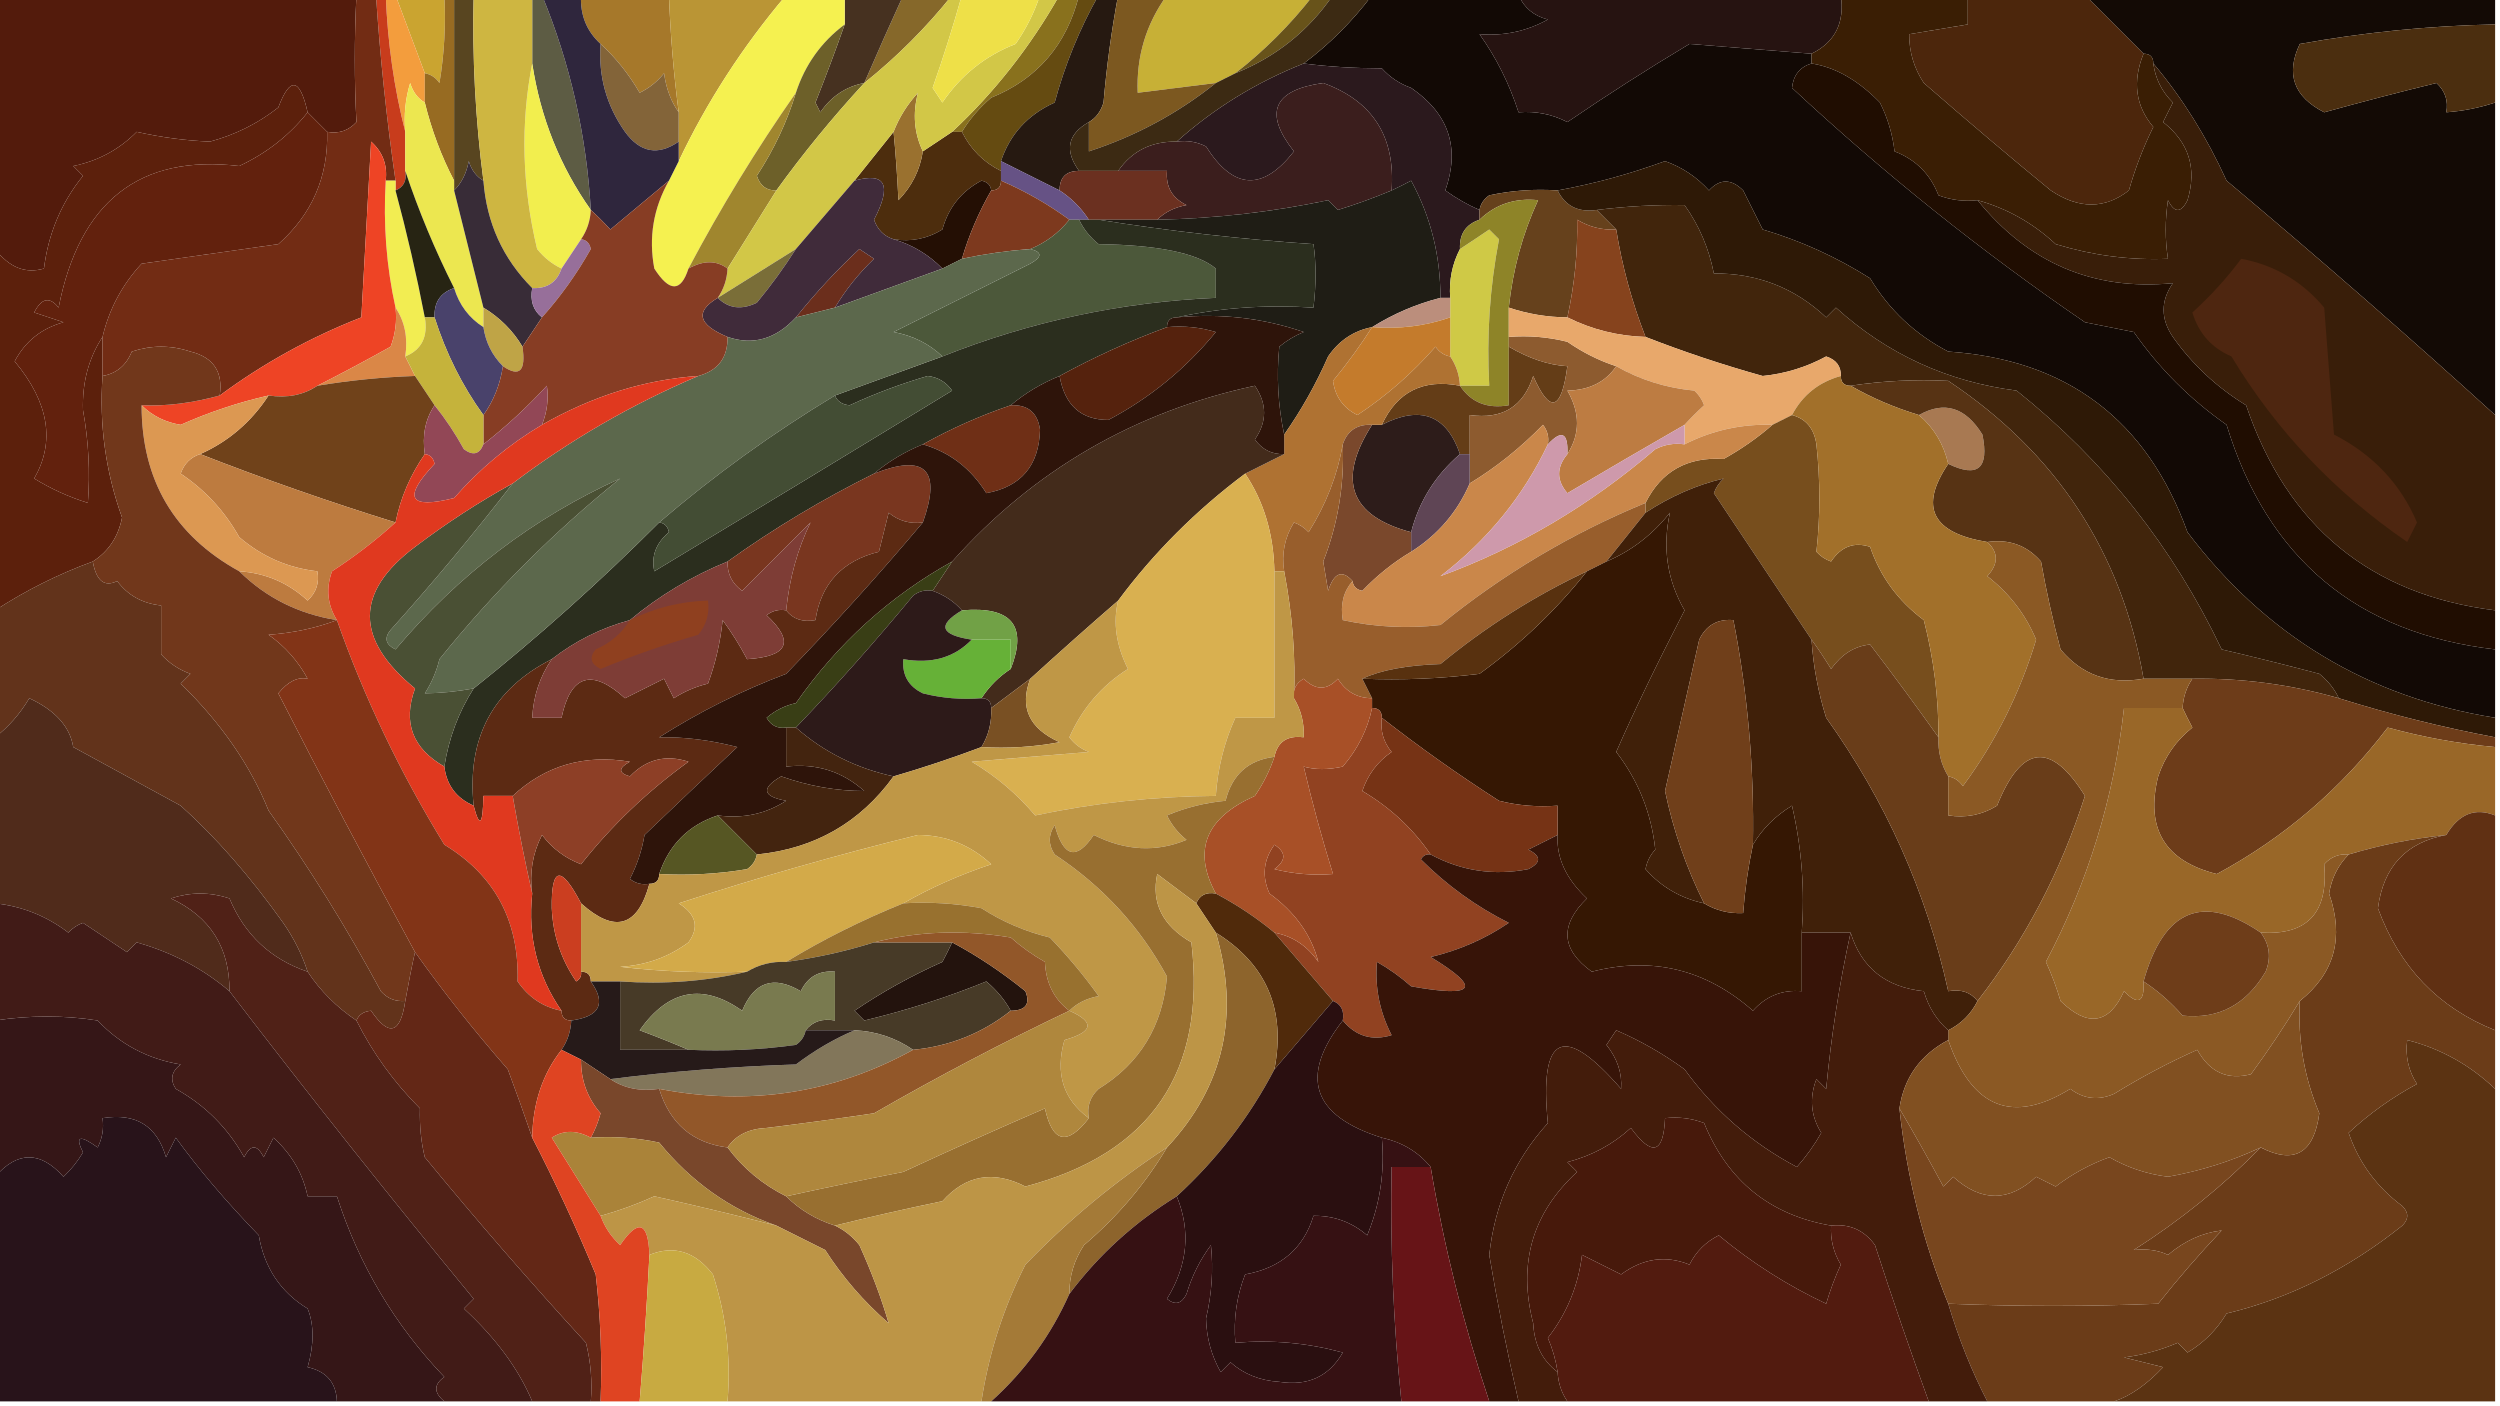 <?xml version="1.0" encoding="UTF-8"?>
<!DOCTYPE svg PUBLIC "-//W3C//DTD SVG 1.1//EN" "http://www.w3.org/Graphics/SVG/1.1/DTD/svg11.dtd">
<svg xmlns="http://www.w3.org/2000/svg" version="1.1" width="256px" height="144px" style="shape-rendering:geometricPrecision; text-rendering:geometricPrecision; image-rendering:optimizeQuality; fill-rule:evenodd; clip-rule:evenodd" xmlns:xlink="http://www.w3.org/1999/xlink">
<g><path style="opacity:1" fill="#531b0c" d="M -0.5,-0.5 C 11.833,-0.5 24.167,-0.5 36.5,-0.5C 36.276,3.954 36.276,8.287 36.5,12.5C 35.675,13.386 34.675,13.719 33.5,13.5C 32.833,12.833 32.167,12.167 31.5,11.5C 30.703,7.971 29.703,7.805 28.5,11C 26.421,12.64 24.088,13.806 21.5,14.5C 19.008,14.4 16.508,14.067 14,13.5C 12.2,15.317 10.034,16.484 7.5,17C 7.833,17.333 8.167,17.667 8.5,18C 6.282,20.75 4.949,23.917 4.5,27.5C 2.607,28.055 0.94,27.388 -0.5,25.5C -0.5,16.833 -0.5,8.167 -0.5,-0.5 Z"/></g>
<g><path style="opacity:1" fill="#5d5c44" d="M 54.5,-0.5 C 54.833,-0.5 55.167,-0.5 55.5,-0.5C 58.397,6.532 60.064,13.865 60.5,21.5C 57.343,17.044 55.343,12.044 54.5,6.5C 54.5,4.167 54.5,1.833 54.5,-0.5 Z"/></g>
<g><path style="opacity:1" fill="#a6782a" d="M 59.5,-0.5 C 62.5,-0.5 65.5,-0.5 68.5,-0.5C 68.646,3.519 68.979,7.519 69.5,11.5C 68.71,10.392 68.21,9.058 68,7.5C 67.311,8.357 66.478,9.023 65.5,9.5C 64.388,7.581 63.054,5.914 61.5,4.5C 60.058,3.18 59.392,1.514 59.5,-0.5 Z"/></g>
<g><path style="opacity:1" fill="#c7b036" d="M 119.5,-0.5 C 124.5,-0.5 129.5,-0.5 134.5,-0.5C 132.118,2.548 129.452,5.215 126.5,7.5C 125.833,7.833 125.167,8.167 124.5,8.5C 121.833,8.833 119.167,9.167 116.5,9.5C 116.35,5.805 117.35,2.472 119.5,-0.5 Z"/></g>
<g><path style="opacity:1" fill="#68531a" d="M 134.5,-0.5 C 135.167,-0.5 135.833,-0.5 136.5,-0.5C 133.992,3.161 130.659,5.828 126.5,7.5C 129.452,5.215 132.118,2.548 134.5,-0.5 Z"/></g>
<g><path style="opacity:1" fill="#caa430" d="M 40.5,-0.5 C 42.167,-0.5 43.833,-0.5 45.5,-0.5C 45.665,2.518 45.498,5.518 45,8.5C 44.617,7.944 44.117,7.611 43.5,7.5C 42.5,4.833 41.5,2.167 40.5,-0.5 Z"/></g>
<g><path style="opacity:1" fill="#86682a" d="M 92.5,-0.5 C 94.167,-0.5 95.833,-0.5 97.5,-0.5C 94.833,2.833 91.833,5.833 88.5,8.5C 89.785,5.526 91.118,2.526 92.5,-0.5 Z"/></g>
<g><path style="opacity:1" fill="#120905" d="M 140.5,-0.5 C 145.5,-0.5 150.5,-0.5 155.5,-0.5C 156.058,0.79 157.058,1.623 158.5,2C 156.323,3.202 153.989,3.702 151.5,3.5C 153.224,5.914 154.558,8.58 155.5,11.5C 157.262,11.357 158.929,11.691 160.5,12.5C 164.598,9.702 168.765,7.036 173,4.5C 177.302,4.835 181.469,5.169 185.5,5.5C 185.5,5.833 185.5,6.167 185.5,6.5C 184.305,6.866 183.639,7.699 183.5,9C 192.952,17.796 202.952,25.796 213.5,33C 215.167,33.333 216.833,33.667 218.5,34C 221.097,37.719 224.263,40.886 228,43.5C 232.189,57.194 241.356,64.861 255.5,66.5C 255.5,68.833 255.5,71.167 255.5,73.5C 242.486,71.406 231.986,65.073 224,54.5C 219.836,42.999 211.669,36.832 199.5,36C 196.133,34.254 193.466,31.754 191.5,28.5C 188.072,26.327 184.405,24.661 180.5,23.5C 179.833,22.167 179.167,20.833 178.5,19.5C 177.28,18.289 176.113,18.289 175,19.5C 173.758,18.128 172.258,17.128 170.5,16.5C 166.886,17.821 163.22,18.821 159.5,19.5C 157.143,19.337 154.81,19.503 152.5,20C 151.944,20.383 151.611,20.883 151.5,21.5C 150.279,20.972 149.113,20.305 148,19.5C 149.534,15.146 148.367,11.646 144.5,9C 143.328,8.581 142.328,7.915 141.5,7C 138.631,6.991 135.964,6.824 133.5,6.5C 136.139,4.527 138.473,2.194 140.5,-0.5 Z"/></g>
<g><path style="opacity:1" fill="#130a05" d="M 213.5,-0.5 C 227.5,-0.5 241.5,-0.5 255.5,-0.5C 255.5,0.5 255.5,1.5 255.5,2.5C 248.764,2.64 242.097,3.307 235.5,4.5C 234.036,7.569 234.869,9.902 238,11.5C 241.826,10.435 245.659,9.435 249.5,8.5C 250.386,9.325 250.719,10.325 250.5,11.5C 252.216,11.371 253.883,11.038 255.5,10.5C 255.5,21.167 255.5,31.833 255.5,42.5C 246.566,34.381 237.399,26.381 228,18.5C 225.962,14.014 223.462,10.014 220.5,6.5C 220.5,5.833 220.167,5.5 219.5,5.5C 217.5,3.5 215.5,1.5 213.5,-0.5 Z"/></g>
<g><path style="opacity:1" fill="#584520" d="M 46.5,-0.5 C 47.167,-0.5 47.833,-0.5 48.5,-0.5C 48.347,5.869 48.68,12.203 49.5,18.5C 48.778,18.082 48.278,17.416 48,16.5C 47.768,17.738 47.268,18.738 46.5,19.5C 46.5,19.167 46.5,18.833 46.5,18.5C 46.5,12.167 46.5,5.833 46.5,-0.5 Z"/></g>
<g><path style="opacity:1" fill="#261311" d="M 155.5,-0.5 C 166.5,-0.5 177.5,-0.5 188.5,-0.5C 188.913,2.32 187.913,4.32 185.5,5.5C 181.469,5.169 177.302,4.835 173,4.5C 168.765,7.036 164.598,9.702 160.5,12.5C 158.929,11.691 157.262,11.357 155.5,11.5C 154.558,8.58 153.224,5.914 151.5,3.5C 153.989,3.702 156.323,3.202 158.5,2C 157.058,1.623 156.058,0.79 155.5,-0.5 Z"/></g>
<g><path style="opacity:1" fill="#f39d3d" d="M 39.5,-0.5 C 39.833,-0.5 40.167,-0.5 40.5,-0.5C 41.5,2.167 42.5,4.833 43.5,7.5C 43.5,8.5 43.5,9.5 43.5,10.5C 42.778,10.082 42.278,9.416 42,8.5C 41.507,10.134 41.34,11.801 41.5,13.5C 40.356,9.036 39.69,4.37 39.5,-0.5 Z"/></g>
<g><path style="opacity:1" fill="#463120" d="M 86.5,-0.5 C 88.5,-0.5 90.5,-0.5 92.5,-0.5C 91.118,2.526 89.785,5.526 88.5,8.5C 86.629,8.859 85.129,9.859 84,11.5C 83.833,11.167 83.667,10.833 83.5,10.5C 84.579,7.793 85.579,5.126 86.5,2.5C 86.5,1.5 86.5,0.5 86.5,-0.5 Z"/></g>
<g><path style="opacity:1" fill="#2b191d" d="M 133.5,6.5 C 135.964,6.824 138.631,6.991 141.5,7C 142.328,7.915 143.328,8.581 144.5,9C 148.367,11.646 149.534,15.146 148,19.5C 149.113,20.305 150.279,20.972 151.5,21.5C 151.5,21.833 151.5,22.167 151.5,22.5C 150.094,22.973 149.427,23.973 149.5,25.5C 148.699,27.042 148.366,28.709 148.5,30.5C 148.167,30.5 147.833,30.5 147.5,30.5C 147.508,26.194 146.508,22.194 144.5,18.5C 143.817,18.863 143.15,19.196 142.5,19.5C 142.906,14.011 140.573,10.345 135.5,8.5C 130.376,9.218 129.376,11.552 132.5,15.5C 129.296,19.603 126.296,19.437 123.5,15C 122.552,14.517 121.552,14.351 120.5,14.5C 124.319,11.086 128.652,8.419 133.5,6.5 Z"/></g>
<g><path style="opacity:1" fill="#4b2e0f" d="M 255.5,2.5 C 255.5,5.167 255.5,7.833 255.5,10.5C 253.883,11.038 252.216,11.371 250.5,11.5C 250.719,10.325 250.386,9.325 249.5,8.5C 245.659,9.435 241.826,10.435 238,11.5C 234.869,9.902 234.036,7.569 235.5,4.5C 242.097,3.307 248.764,2.64 255.5,2.5 Z"/></g>
<g><path style="opacity:1" fill="#3b1e1d" d="M 142.5,19.5 C 140.782,20.224 138.948,20.891 137,21.5C 136.667,21.167 136.333,20.833 136,20.5C 130.272,21.711 124.438,22.377 118.5,22.5C 119.263,21.732 120.263,21.232 121.5,21C 120.027,20.29 119.36,19.124 119.5,17.5C 117.833,17.5 116.167,17.5 114.5,17.5C 115.911,15.461 117.911,14.461 120.5,14.5C 121.552,14.351 122.552,14.517 123.5,15C 126.296,19.437 129.296,19.603 132.5,15.5C 129.376,11.552 130.376,9.218 135.5,8.5C 140.573,10.345 142.906,14.011 142.5,19.5 Z"/></g>
<g><path style="opacity:1" fill="#4c260c" d="M 201.5,-0.5 C 205.5,-0.5 209.5,-0.5 213.5,-0.5C 215.5,1.5 217.5,3.5 219.5,5.5C 218.343,8.348 218.676,10.848 220.5,13C 219.475,15.072 218.642,17.238 218,19.5C 215.535,21.425 212.868,21.425 210,19.5C 206,16.226 201.666,12.559 197,8.5C 195.991,6.975 195.491,5.308 195.5,3.5C 197.5,3.167 199.5,2.833 201.5,2.5C 201.5,1.5 201.5,0.5 201.5,-0.5 Z"/></g>
<g><path style="opacity:1" fill="#ba9535" d="M 68.5,-0.5 C 72.5,-0.5 76.5,-0.5 80.5,-0.5C 76.043,4.77 72.377,10.437 69.5,16.5C 69.5,15.833 69.5,15.167 69.5,14.5C 69.5,13.5 69.5,12.5 69.5,11.5C 68.979,7.519 68.646,3.519 68.5,-0.5 Z"/></g>
<g><path style="opacity:1" fill="#89711d" d="M 108.5,-0.5 C 109.167,-0.5 109.833,-0.5 110.5,-0.5C 109.228,4.582 106.228,8.082 101.5,10C 100.29,11.039 99.29,12.206 98.5,13.5C 98.167,13.5 97.833,13.5 97.5,13.5C 101.831,9.462 105.498,4.795 108.5,-0.5 Z"/></g>
<g><path style="opacity:1" fill="#654b11" d="M 110.5,-0.5 C 111.167,-0.5 111.833,-0.5 112.5,-0.5C 110.549,2.959 109.049,6.626 108,10.5C 105.256,11.74 103.423,13.74 102.5,16.5C 102.5,16.833 102.5,17.167 102.5,17.5C 100.726,16.63 99.393,15.297 98.5,13.5C 99.29,12.206 100.29,11.039 101.5,10C 106.228,8.082 109.228,4.582 110.5,-0.5 Z"/></g>
<g><path style="opacity:1" fill="#261911" d="M 112.5,-0.5 C 113.167,-0.5 113.833,-0.5 114.5,-0.5C 113.82,3.119 113.32,6.786 113,10.5C 112.722,11.416 112.222,12.082 111.5,12.5C 109.31,13.748 108.977,15.414 110.5,17.5C 109.167,17.5 108.5,18.167 108.5,19.5C 106.5,18.5 104.5,17.5 102.5,16.5C 103.423,13.74 105.256,11.74 108,10.5C 109.049,6.626 110.549,2.959 112.5,-0.5 Z"/></g>
<g><path style="opacity:1" fill="#7c5820" d="M 114.5,-0.5 C 116.167,-0.5 117.833,-0.5 119.5,-0.5C 117.35,2.472 116.35,5.805 116.5,9.5C 119.167,9.167 121.833,8.833 124.5,8.5C 120.61,11.613 116.276,13.946 111.5,15.5C 111.5,14.5 111.5,13.5 111.5,12.5C 112.222,12.082 112.722,11.416 113,10.5C 113.32,6.786 113.82,3.119 114.5,-0.5 Z"/></g>
<g><path style="opacity:1" fill="#f2ee4e" d="M 54.5,6.5 C 55.343,12.044 57.343,17.044 60.5,21.5C 60.443,22.609 60.11,23.609 59.5,24.5C 58.833,25.5 58.167,26.5 57.5,27.5C 56.542,27.047 55.708,26.381 55,25.5C 53.456,19.038 53.289,12.705 54.5,6.5 Z"/></g>
<g><path style="opacity:1" fill="#836439" d="M 61.5,4.5 C 63.054,5.914 64.388,7.581 65.5,9.5C 66.478,9.023 67.311,8.357 68,7.5C 68.21,9.058 68.71,10.392 69.5,11.5C 69.5,12.5 69.5,13.5 69.5,14.5C 67.389,15.968 65.556,15.635 64,13.5C 62.092,10.793 61.259,7.794 61.5,4.5 Z"/></g>
<g><path style="opacity:1" fill="#f5f150" d="M 80.5,-0.5 C 82.5,-0.5 84.5,-0.5 86.5,-0.5C 86.5,0.5 86.5,1.5 86.5,2.5C 84.1,4.296 82.433,6.63 81.5,9.5C 77.465,15.264 73.799,21.264 70.5,27.5C 69.721,29.927 68.555,29.927 67,27.5C 66.403,24.319 66.903,21.319 68.5,18.5C 68.833,17.833 69.167,17.167 69.5,16.5C 72.377,10.437 76.043,4.77 80.5,-0.5 Z"/></g>
<g><path style="opacity:1" fill="#6d6029" d="M 86.5,2.5 C 85.579,5.126 84.579,7.793 83.5,10.5C 83.667,10.833 83.833,11.167 84,11.5C 85.129,9.859 86.629,8.859 88.5,8.5C 85.25,12.023 82.25,15.689 79.5,19.5C 78.503,19.53 77.836,19.03 77.5,18C 79.26,15.315 80.594,12.482 81.5,9.5C 82.433,6.63 84.1,4.296 86.5,2.5 Z"/></g>
<g><path style="opacity:1" fill="#5c200c" d="M 31.5,11.5 C 29.641,13.851 27.308,15.684 24.5,17C 14.308,15.785 8.141,20.619 6,31.5C 5.086,30.346 4.253,30.513 3.5,32C 4.5,32.333 5.5,32.667 6.5,33C 4.246,33.624 2.579,34.957 1.5,37C 5.008,41.214 5.675,45.214 3.5,49C 5.219,50.057 7.053,50.89 9,51.5C 9.24,48.343 9.073,45.176 8.5,42C 8.408,39.179 9.074,36.679 10.5,34.5C 10.5,35.833 10.5,37.167 10.5,38.5C 10.148,43.485 10.815,48.319 12.5,53C 12.101,54.981 11.101,56.481 9.5,57.5C 5.986,58.784 2.653,60.45 -0.5,62.5C -0.5,50.167 -0.5,37.833 -0.5,25.5C 0.94,27.388 2.607,28.055 4.5,27.5C 4.949,23.917 6.282,20.75 8.5,18C 8.167,17.667 7.833,17.333 7.5,17C 10.034,16.484 12.2,15.317 14,13.5C 16.508,14.067 19.008,14.4 21.5,14.5C 24.088,13.806 26.421,12.64 28.5,11C 29.703,7.805 30.703,7.971 31.5,11.5 Z"/></g>
<g><path style="opacity:1" fill="#976b22" d="M 45.5,-0.5 C 45.833,-0.5 46.167,-0.5 46.5,-0.5C 46.5,5.833 46.5,12.167 46.5,18.5C 45.205,16.021 44.205,13.354 43.5,10.5C 43.5,9.5 43.5,8.5 43.5,7.5C 44.117,7.611 44.617,7.944 45,8.5C 45.498,5.518 45.665,2.518 45.5,-0.5 Z"/></g>
<g><path style="opacity:1" fill="#3c2a13" d="M 136.5,-0.5 C 137.833,-0.5 139.167,-0.5 140.5,-0.5C 138.473,2.194 136.139,4.527 133.5,6.5C 128.652,8.419 124.319,11.086 120.5,14.5C 117.911,14.461 115.911,15.461 114.5,17.5C 113.167,17.5 111.833,17.5 110.5,17.5C 108.977,15.414 109.31,13.748 111.5,12.5C 111.5,13.5 111.5,14.5 111.5,15.5C 116.276,13.946 120.61,11.613 124.5,8.5C 125.167,8.167 125.833,7.833 126.5,7.5C 130.659,5.828 133.992,3.161 136.5,-0.5 Z"/></g>
<g><path style="opacity:1" fill="#c83c1c" d="M 38.5,-0.5 C 38.833,-0.5 39.167,-0.5 39.5,-0.5C 39.69,4.37 40.356,9.036 41.5,13.5C 41.5,14.833 41.5,16.167 41.5,17.5C 41.672,18.492 41.338,19.158 40.5,19.5C 40.5,19.167 40.5,18.833 40.5,18.5C 39.587,12.196 38.92,5.863 38.5,-0.5 Z"/></g>
<g><path style="opacity:1" fill="#2f263d" d="M 55.5,-0.5 C 56.833,-0.5 58.167,-0.5 59.5,-0.5C 59.392,1.514 60.058,3.18 61.5,4.5C 61.259,7.794 62.092,10.793 64,13.5C 65.556,15.635 67.389,15.968 69.5,14.5C 69.5,15.167 69.5,15.833 69.5,16.5C 69.167,17.167 68.833,17.833 68.5,18.5C 66.519,20.144 64.519,21.81 62.5,23.5C 61.818,22.757 61.151,22.091 60.5,21.5C 60.064,13.865 58.397,6.532 55.5,-0.5 Z"/></g>
<g><path style="opacity:1" fill="#4d2d0d" d="M 91.5,13.5 C 91.707,15.604 91.874,17.937 92,20.5C 93.372,19.09 94.205,17.423 94.5,15.5C 95.5,14.833 96.5,14.167 97.5,13.5C 97.833,13.5 98.167,13.5 98.5,13.5C 99.393,15.297 100.726,16.63 102.5,17.5C 102.5,17.833 102.5,18.167 102.5,18.5C 102.5,19.167 102.167,19.5 101.5,19.5C 101.44,18.957 101.107,18.624 100.5,18.5C 98.457,19.579 97.124,21.246 96.5,23.5C 94.955,24.452 93.288,24.785 91.5,24.5C 90.522,24.189 89.856,23.522 89.5,22.5C 91.353,18.936 90.686,17.603 87.5,18.5C 88.833,16.833 90.167,15.167 91.5,13.5 Z"/></g>
<g><path style="opacity:1" fill="#ece750" d="M 43.5,10.5 C 44.205,13.354 45.205,16.021 46.5,18.5C 46.5,18.833 46.5,19.167 46.5,19.5C 47.5,23.5 48.5,27.5 49.5,31.5C 49.5,32.167 49.5,32.833 49.5,33.5C 48.026,32.564 47.026,31.23 46.5,29.5C 44.527,25.58 42.86,21.58 41.5,17.5C 41.5,16.167 41.5,14.833 41.5,13.5C 41.34,11.801 41.507,10.134 42,8.5C 42.278,9.416 42.778,10.082 43.5,10.5 Z"/></g>
<g><path style="opacity:1" fill="#6b3020" d="M 110.5,17.5 C 111.833,17.5 113.167,17.5 114.5,17.5C 116.167,17.5 117.833,17.5 119.5,17.5C 119.36,19.124 120.027,20.29 121.5,21C 120.263,21.232 119.263,21.732 118.5,22.5C 116.5,22.5 114.5,22.5 112.5,22.5C 112.167,22.5 111.833,22.5 111.5,22.5C 110.694,21.272 109.694,20.272 108.5,19.5C 108.5,18.167 109.167,17.5 110.5,17.5 Z"/></g>
<g><path style="opacity:1" fill="#3a1e04" d="M 188.5,-0.5 C 192.833,-0.5 197.167,-0.5 201.5,-0.5C 201.5,0.5 201.5,1.5 201.5,2.5C 199.5,2.833 197.5,3.167 195.5,3.5C 195.491,5.308 195.991,6.975 197,8.5C 201.666,12.559 206,16.226 210,19.5C 212.868,21.425 215.535,21.425 218,19.5C 218.642,17.238 219.475,15.072 220.5,13C 218.676,10.848 218.343,8.348 219.5,5.5C 220.167,5.5 220.5,5.833 220.5,6.5C 220.703,8.044 221.37,9.378 222.5,10.5C 222.167,11.167 221.833,11.833 221.5,12.5C 224.152,14.592 224.986,17.258 224,20.5C 223.333,21.833 222.667,21.833 222,20.5C 221.695,22.557 221.695,24.557 222,26.5C 218.124,26.661 214.291,26.161 210.5,25C 208.183,22.843 205.516,21.343 202.5,20.5C 201.127,20.657 199.793,20.49 198.5,20C 197.667,17.833 196.167,16.333 194,15.5C 193.798,13.744 193.298,12.078 192.5,10.5C 190.274,8.214 187.941,6.881 185.5,6.5C 185.5,6.167 185.5,5.833 185.5,5.5C 187.913,4.32 188.913,2.32 188.5,-0.5 Z"/></g>
<g><path style="opacity:1" fill="#9a712f" d="M 94.5,15.5 C 94.205,17.423 93.372,19.09 92,20.5C 91.874,17.937 91.707,15.604 91.5,13.5C 92.072,12.027 92.905,10.693 94,9.5C 93.441,11.638 93.608,13.638 94.5,15.5 Z"/></g>
<g><path style="opacity:1" fill="#ceb641" d="M 48.5,-0.5 C 50.5,-0.5 52.5,-0.5 54.5,-0.5C 54.5,1.833 54.5,4.167 54.5,6.5C 53.289,12.705 53.456,19.038 55,25.5C 55.708,26.381 56.542,27.047 57.5,27.5C 57.027,28.906 56.027,29.573 54.5,29.5C 51.494,26.484 49.827,22.818 49.5,18.5C 48.68,12.203 48.347,5.869 48.5,-0.5 Z"/></g>
<g><path style="opacity:1" fill="#665285" d="M 102.5,16.5 C 104.5,17.5 106.5,18.5 108.5,19.5C 109.694,20.272 110.694,21.272 111.5,22.5C 111.167,22.5 110.833,22.5 110.5,22.5C 110.167,22.5 109.833,22.5 109.5,22.5C 107.337,20.917 105.004,19.584 102.5,18.5C 102.5,18.167 102.5,17.833 102.5,17.5C 102.5,17.167 102.5,16.833 102.5,16.5 Z"/></g>
<g><path style="opacity:1" fill="#240f04" d="M 101.5,19.5 C 100.227,21.713 99.227,24.046 98.5,26.5C 97.833,26.833 97.167,27.167 96.5,27.5C 95.087,26.065 93.42,25.065 91.5,24.5C 93.288,24.785 94.955,24.452 96.5,23.5C 97.124,21.246 98.457,19.579 100.5,18.5C 101.107,18.624 101.44,18.957 101.5,19.5 Z"/></g>
<g><path style="opacity:1" fill="#7d391e" d="M 102.5,18.5 C 105.004,19.584 107.337,20.917 109.5,22.5C 108.41,23.857 107.076,24.857 105.5,25.5C 103.139,25.674 100.806,26.007 98.5,26.5C 99.227,24.046 100.227,21.713 101.5,19.5C 102.167,19.5 102.5,19.167 102.5,18.5 Z"/></g>
<g><path style="opacity:1" fill="#41250c" d="M 239.5,71.5 C 234.609,70.097 229.609,69.43 224.5,69.5C 222.833,69.5 221.167,69.5 219.5,69.5C 217.269,56.567 210.603,46.4 199.5,39C 196.174,38.828 192.841,38.995 189.5,39.5C 188.833,39.5 188.5,39.167 188.5,38.5C 188.53,37.503 188.03,36.836 187,36.5C 184.965,37.601 182.798,38.268 180.5,38.5C 176.42,37.362 172.42,36.029 168.5,34.5C 167.098,30.889 166.098,27.223 165.5,23.5C 164.833,22.833 164.167,22.167 163.5,21.5C 166.525,21.123 169.525,20.956 172.5,21C 173.991,23.097 174.991,25.43 175.5,28C 179.952,27.978 183.786,29.478 187,32.5C 187.333,32.167 187.667,31.833 188,31.5C 193.234,36.25 199.401,39.083 206.5,40C 215.522,47.193 222.522,56.026 227.5,66.5C 230.848,67.287 234.182,68.121 237.5,69C 238.381,69.708 239.047,70.542 239.5,71.5 Z"/></g>
<g><path style="opacity:1" fill="#66411c" d="M 159.5,19.5 C 160.287,21.104 161.62,21.771 163.5,21.5C 164.167,22.167 164.833,22.833 165.5,23.5C 164.07,23.579 162.736,23.246 161.5,22.5C 161.57,25.802 161.236,29.135 160.5,32.5C 158.435,32.483 156.435,32.15 154.5,31.5C 154.91,27.613 155.91,23.947 157.5,20.5C 155.142,20.253 153.142,20.919 151.5,22.5C 151.5,22.167 151.5,21.833 151.5,21.5C 151.611,20.883 151.944,20.383 152.5,20C 154.81,19.503 157.143,19.337 159.5,19.5 Z"/></g>
<g><path style="opacity:1" fill="#722c14" d="M 36.5,-0.5 C 37.167,-0.5 37.833,-0.5 38.5,-0.5C 38.92,5.863 39.587,12.196 40.5,18.5C 40.167,18.5 39.833,18.5 39.5,18.5C 39.688,16.897 39.188,15.563 38,14.5C 37.667,20.5 37.333,26.5 37,32.5C 31.808,34.527 26.975,37.194 22.5,40.5C 22.863,38.089 21.863,36.589 19.5,36C 17.5,35.333 15.5,35.333 13.5,36C 12.922,37.417 11.922,38.25 10.5,38.5C 10.5,37.167 10.5,35.833 10.5,34.5C 11.172,31.657 12.505,29.157 14.5,27C 19.167,26.333 23.833,25.667 28.5,25C 31.949,21.935 33.616,18.102 33.5,13.5C 34.675,13.719 35.675,13.386 36.5,12.5C 36.276,8.287 36.276,3.954 36.5,-0.5 Z"/></g>
<g><path style="opacity:1" fill="#f2ed52" d="M 39.5,18.5 C 39.833,18.5 40.167,18.5 40.5,18.5C 40.5,18.833 40.5,19.167 40.5,19.5C 41.651,23.772 42.651,28.106 43.5,32.5C 43.843,34.483 43.176,35.817 41.5,36.5C 41.785,34.585 41.451,32.919 40.5,31.5C 39.564,27.265 39.231,22.931 39.5,18.5 Z"/></g>
<g><path style="opacity:1" fill="#272413" d="M 41.5,17.5 C 42.86,21.58 44.527,25.58 46.5,29.5C 45.094,29.973 44.427,30.973 44.5,32.5C 44.167,32.5 43.833,32.5 43.5,32.5C 42.651,28.106 41.651,23.772 40.5,19.5C 41.338,19.158 41.672,18.492 41.5,17.5 Z"/></g>
<g><path style="opacity:1" fill="#a0862e" d="M 81.5,9.5 C 80.594,12.482 79.26,15.315 77.5,18C 77.836,19.03 78.503,19.53 79.5,19.5C 77.819,22.203 76.153,24.869 74.5,27.5C 73.368,26.646 72.035,26.646 70.5,27.5C 73.799,21.264 77.465,15.264 81.5,9.5 Z"/></g>
<g><path style="opacity:1" fill="#d2c747" d="M 97.5,-0.5 C 97.833,-0.5 98.167,-0.5 98.5,-0.5C 97.607,2.68 96.607,5.846 95.5,9C 95.833,9.5 96.167,10 96.5,10.5C 98.387,7.71 100.887,5.71 104,4.5C 105.094,2.922 105.928,1.255 106.5,-0.5C 107.167,-0.5 107.833,-0.5 108.5,-0.5C 105.498,4.795 101.831,9.462 97.5,13.5C 96.5,14.167 95.5,14.833 94.5,15.5C 93.608,13.638 93.441,11.638 94,9.5C 92.905,10.693 92.072,12.027 91.5,13.5C 90.167,15.167 88.833,16.833 87.5,18.5C 85.5,20.833 83.5,23.167 81.5,25.5C 78.833,27.167 76.167,28.833 73.5,30.5C 74.11,29.609 74.443,28.609 74.5,27.5C 76.153,24.869 77.819,22.203 79.5,19.5C 82.25,15.689 85.25,12.023 88.5,8.5C 91.833,5.833 94.833,2.833 97.5,-0.5 Z"/></g>
<g><path style="opacity:1" fill="#eee048" d="M 98.5,-0.5 C 101.167,-0.5 103.833,-0.5 106.5,-0.5C 105.928,1.255 105.094,2.922 104,4.5C 100.887,5.71 98.387,7.71 96.5,10.5C 96.167,10 95.833,9.5 95.5,9C 96.607,5.846 97.607,2.68 98.5,-0.5 Z"/></g>
<g><path style="opacity:1" fill="#86431d" d="M 165.5,23.5 C 166.098,27.223 167.098,30.889 168.5,34.5C 165.673,34.416 163.006,33.75 160.5,32.5C 161.236,29.135 161.57,25.802 161.5,22.5C 162.736,23.246 164.07,23.579 165.5,23.5 Z"/></g>
<g><path style="opacity:1" fill="#1f1d15" d="M 147.5,30.5 C 145.025,31.131 142.691,32.131 140.5,33.5C 138.629,33.859 137.129,34.859 136,36.5C 134.74,39.359 133.24,42.026 131.5,44.5C 130.865,41.507 130.699,38.507 131,35.5C 131.75,34.874 132.584,34.374 133.5,34C 129.365,32.569 125.032,32.069 120.5,32.5C 124.97,31.514 129.637,31.18 134.5,31.5C 134.784,29.123 134.784,26.956 134.5,25C 126.981,24.486 119.648,23.653 112.5,22.5C 114.5,22.5 116.5,22.5 118.5,22.5C 124.438,22.377 130.272,21.711 136,20.5C 136.333,20.833 136.667,21.167 137,21.5C 138.948,20.891 140.782,20.224 142.5,19.5C 143.15,19.196 143.817,18.863 144.5,18.5C 146.508,22.194 147.508,26.194 147.5,30.5 Z"/></g>
<g><path style="opacity:1" fill="#62210d" d="M 31.5,11.5 C 32.167,12.167 32.833,12.833 33.5,13.5C 33.616,18.102 31.949,21.935 28.5,25C 23.833,25.667 19.167,26.333 14.5,27C 12.505,29.157 11.172,31.657 10.5,34.5C 9.074,36.679 8.408,39.179 8.5,42C 9.073,45.176 9.24,48.343 9,51.5C 7.053,50.89 5.219,50.057 3.5,49C 5.675,45.214 5.008,41.214 1.5,37C 2.579,34.957 4.246,33.624 6.5,33C 5.5,32.667 4.5,32.333 3.5,32C 4.253,30.513 5.086,30.346 6,31.5C 8.141,20.619 14.308,15.785 24.5,17C 27.308,15.684 29.641,13.851 31.5,11.5 Z"/></g>
<g><path style="opacity:1" fill="#382c37" d="M 49.5,18.5 C 49.827,22.818 51.494,26.484 54.5,29.5C 54.263,30.791 54.596,31.791 55.5,32.5C 54.833,33.5 54.167,34.5 53.5,35.5C 52.528,33.861 51.194,32.527 49.5,31.5C 48.5,27.5 47.5,23.5 46.5,19.5C 47.268,18.738 47.768,17.738 48,16.5C 48.278,17.416 48.778,18.082 49.5,18.5 Z"/></g>
<g><path style="opacity:1" fill="#976f9a" d="M 59.5,24.5 C 60.043,24.56 60.376,24.893 60.5,25.5C 59.069,28.039 57.403,30.372 55.5,32.5C 54.596,31.791 54.263,30.791 54.5,29.5C 56.027,29.573 57.027,28.906 57.5,27.5C 58.167,26.5 58.833,25.5 59.5,24.5 Z"/></g>
<g><path style="opacity:1" fill="#7a6e38" d="M 81.5,25.5 C 80.298,27.392 78.965,29.226 77.5,31C 75.934,31.765 74.601,31.598 73.5,30.5C 76.167,28.833 78.833,27.167 81.5,25.5 Z"/></g>
<g><path style="opacity:1" fill="#6b2e1c" d="M 85.5,31.5 C 84.167,31.833 82.833,32.167 81.5,32.5C 83.53,29.972 85.697,27.639 88,25.5C 88.5,25.833 89,26.167 89.5,26.5C 87.918,28.015 86.585,29.681 85.5,31.5 Z"/></g>
<g><path style="opacity:1" fill="#4c583a" d="M 109.5,22.5 C 109.833,22.5 110.167,22.5 110.5,22.5C 110.953,23.458 111.619,24.292 112.5,25C 118.623,25.093 122.623,25.926 124.5,27.5C 124.5,28.5 124.5,29.5 124.5,30.5C 114.807,30.924 105.474,32.924 96.5,36.5C 95.158,35.207 93.491,34.374 91.5,34C 96.198,31.651 100.864,29.318 105.5,27C 106.738,26.31 106.738,25.81 105.5,25.5C 107.076,24.857 108.41,23.857 109.5,22.5 Z"/></g>
<g><path style="opacity:1" fill="#2b2e1e" d="M 110.5,22.5 C 110.833,22.5 111.167,22.5 111.5,22.5C 111.833,22.5 112.167,22.5 112.5,22.5C 119.648,23.653 126.981,24.486 134.5,25C 134.784,26.956 134.784,29.123 134.5,31.5C 129.637,31.18 124.97,31.514 120.5,32.5C 119.833,32.5 119.5,32.833 119.5,33.5C 115.71,34.895 112.043,36.562 108.5,38.5C 106.632,39.263 104.965,40.263 103.5,41.5C 100.378,42.561 97.378,43.895 94.5,45.5C 92.632,46.263 90.965,47.263 89.5,48.5C 84.233,51.11 79.233,54.11 74.5,57.5C 70.827,59 67.494,61 64.5,63.5C 61.55,64.308 58.883,65.642 56.5,67.5C 50.465,70.563 47.798,75.563 48.5,82.5C 46.738,81.738 45.738,80.404 45.5,78.5C 45.956,75.594 46.956,72.928 48.5,70.5C 55.106,65.233 61.439,59.566 67.5,53.5C 68.043,53.56 68.376,53.893 68.5,54.5C 67.167,55.62 66.667,56.953 67,58.5C 77.126,52.397 87.293,46.23 97.5,40C 96.892,39.13 96.059,38.63 95,38.5C 92.256,39.303 89.589,40.303 87,41.5C 86.235,41.43 85.735,41.097 85.5,40.5C 89.167,39.167 92.833,37.833 96.5,36.5C 105.474,32.924 114.807,30.924 124.5,30.5C 124.5,29.5 124.5,28.5 124.5,27.5C 122.623,25.926 118.623,25.093 112.5,25C 111.619,24.292 110.953,23.458 110.5,22.5 Z"/></g>
<g><path style="opacity:1" fill="#402b3a" d="M 91.5,24.5 C 93.42,25.065 95.087,26.065 96.5,27.5C 92.838,28.832 89.171,30.165 85.5,31.5C 86.585,29.681 87.918,28.015 89.5,26.5C 89,26.167 88.5,25.833 88,25.5C 85.697,27.639 83.53,29.972 81.5,32.5C 79.431,34.733 77.097,35.4 74.5,34.5C 71.474,33.241 71.14,31.908 73.5,30.5C 74.601,31.598 75.934,31.765 77.5,31C 78.965,29.226 80.298,27.392 81.5,25.5C 83.5,23.167 85.5,20.833 87.5,18.5C 90.686,17.603 91.353,18.936 89.5,22.5C 89.856,23.522 90.522,24.189 91.5,24.5 Z"/></g>
<g><path style="opacity:1" fill="#5c684c" d="M 105.5,25.5 C 106.738,25.81 106.738,26.31 105.5,27C 100.864,29.318 96.198,31.651 91.5,34C 93.491,34.374 95.158,35.207 96.5,36.5C 92.833,37.833 89.167,39.167 85.5,40.5C 79.109,44.356 73.109,48.689 67.5,53.5C 61.439,59.566 55.106,65.233 48.5,70.5C 46.774,70.815 45.108,70.981 43.5,71C 44.191,69.933 44.691,68.766 45,67.5C 50.5,60.667 56.667,54.5 63.5,49C 54.632,53.007 46.965,58.84 40.5,66.5C 39.479,65.998 39.312,65.332 40,64.5C 44.378,59.627 48.545,54.627 52.5,49.5C 58.307,45.091 64.64,41.424 71.5,38.5C 73.532,37.952 74.532,36.619 74.5,34.5C 77.097,35.4 79.431,34.733 81.5,32.5C 82.833,32.167 84.167,31.833 85.5,31.5C 89.171,30.165 92.838,28.832 96.5,27.5C 97.167,27.167 97.833,26.833 98.5,26.5C 100.806,26.007 103.139,25.674 105.5,25.5 Z"/></g>
<g><path style="opacity:1" fill="#cfc946" d="M 149.5,39.5 C 149.443,38.391 149.11,37.391 148.5,36.5C 148.5,35.167 148.5,33.833 148.5,32.5C 148.5,31.833 148.5,31.167 148.5,30.5C 148.366,28.709 148.699,27.042 149.5,25.5C 150.482,24.859 151.482,24.192 152.5,23.5C 152.833,23.833 153.167,24.167 153.5,24.5C 152.552,29.435 152.219,34.435 152.5,39.5C 151.5,39.5 150.5,39.5 149.5,39.5 Z"/></g>
<g><path style="opacity:1" fill="#bb8e7c" d="M 147.5,30.5 C 147.833,30.5 148.167,30.5 148.5,30.5C 148.5,31.167 148.5,31.833 148.5,32.5C 145.946,33.388 143.279,33.721 140.5,33.5C 142.691,32.131 145.025,31.131 147.5,30.5 Z"/></g>
<g><path style="opacity:1" fill="#ee4425" d="M 39.5,18.5 C 39.231,22.931 39.564,27.265 40.5,31.5C 40.657,32.873 40.49,34.207 40,35.5C 37.481,36.908 34.981,38.242 32.5,39.5C 31.081,40.451 29.415,40.785 27.5,40.5C 24.422,41.202 21.422,42.202 18.5,43.5C 16.927,43.248 15.594,42.582 14.5,41.5C 17.025,41.61 19.692,41.277 22.5,40.5C 26.975,37.194 31.808,34.527 37,32.5C 37.333,26.5 37.667,20.5 38,14.5C 39.188,15.563 39.688,16.897 39.5,18.5 Z"/></g>
<g><path style="opacity:1" fill="#bfa446" d="M 49.5,31.5 C 51.194,32.527 52.528,33.861 53.5,35.5C 53.869,37.993 53.203,38.66 51.5,37.5C 50.4,36.395 49.733,35.062 49.5,33.5C 49.5,32.833 49.5,32.167 49.5,31.5 Z"/></g>
<g><path style="opacity:1" fill="#49426b" d="M 46.5,29.5 C 47.026,31.23 48.026,32.564 49.5,33.5C 49.733,35.062 50.4,36.395 51.5,37.5C 51.204,39.403 50.538,41.07 49.5,42.5C 47.339,39.511 45.672,36.178 44.5,32.5C 44.427,30.973 45.094,29.973 46.5,29.5 Z"/></g>
<g><path style="opacity:1" fill="#873d24" d="M 68.5,18.5 C 66.903,21.319 66.403,24.319 67,27.5C 68.555,29.927 69.721,29.927 70.5,27.5C 72.035,26.646 73.368,26.646 74.5,27.5C 74.443,28.609 74.11,29.609 73.5,30.5C 71.14,31.908 71.474,33.241 74.5,34.5C 74.532,36.619 73.532,37.952 71.5,38.5C 66.049,38.867 60.715,40.533 55.5,43.5C 56.028,42.153 56.195,40.819 56,39.5C 53.963,41.706 51.797,43.706 49.5,45.5C 49.5,44.5 49.5,43.5 49.5,42.5C 50.538,41.07 51.204,39.403 51.5,37.5C 53.203,38.66 53.869,37.993 53.5,35.5C 54.167,34.5 54.833,33.5 55.5,32.5C 57.403,30.372 59.069,28.039 60.5,25.5C 60.376,24.893 60.043,24.56 59.5,24.5C 60.11,23.609 60.443,22.609 60.5,21.5C 61.151,22.091 61.818,22.757 62.5,23.5C 64.519,21.81 66.519,20.144 68.5,18.5 Z"/></g>
<g><path style="opacity:1" fill="#55220d" d="M 119.5,33.5 C 121.199,33.34 122.866,33.507 124.5,34C 121.414,37.757 117.748,40.757 113.5,43C 110.7,43 109.033,41.5 108.5,38.5C 112.043,36.562 115.71,34.895 119.5,33.5 Z"/></g>
<g><path style="opacity:1" fill="#8e8428" d="M 154.5,31.5 C 154.5,32.5 154.5,33.5 154.5,34.5C 154.5,34.833 154.5,35.167 154.5,35.5C 154.5,37.5 154.5,39.5 154.5,41.5C 152.302,41.88 150.635,41.213 149.5,39.5C 150.5,39.5 151.5,39.5 152.5,39.5C 152.219,34.435 152.552,29.435 153.5,24.5C 153.167,24.167 152.833,23.833 152.5,23.5C 151.482,24.192 150.482,24.859 149.5,25.5C 149.427,23.973 150.094,22.973 151.5,22.5C 153.142,20.919 155.142,20.253 157.5,20.5C 155.91,23.947 154.91,27.613 154.5,31.5 Z"/></g>
<g><path style="opacity:1" fill="#da8747" d="M 40.5,31.5 C 41.451,32.919 41.785,34.585 41.5,36.5C 41.833,37.167 42.167,37.833 42.5,38.5C 39.14,38.616 35.807,38.949 32.5,39.5C 34.981,38.242 37.481,36.908 40,35.5C 40.49,34.207 40.657,32.873 40.5,31.5 Z"/></g>
<g><path style="opacity:1" fill="#c47b2c" d="M 148.5,32.5 C 148.5,33.833 148.5,35.167 148.5,36.5C 147.883,36.389 147.383,36.056 147,35.5C 144.618,38.219 141.951,40.553 139,42.5C 137.558,41.788 136.725,40.621 136.5,39C 137.967,37.218 139.301,35.385 140.5,33.5C 143.279,33.721 145.946,33.388 148.5,32.5 Z"/></g>
<g><path style="opacity:1" fill="#c5b33b" d="M 43.5,32.5 C 43.833,32.5 44.167,32.5 44.5,32.5C 45.672,36.178 47.339,39.511 49.5,42.5C 49.5,43.5 49.5,44.5 49.5,45.5C 49.103,46.525 48.437,46.692 47.5,46C 46.614,44.385 45.614,42.885 44.5,41.5C 43.833,40.5 43.167,39.5 42.5,38.5C 42.167,37.833 41.833,37.167 41.5,36.5C 43.176,35.817 43.843,34.483 43.5,32.5 Z"/></g>
<g><path style="opacity:1" fill="#643d17" d="M 154.5,35.5 C 156.581,36.72 158.581,37.386 160.5,37.5C 159.885,42.083 158.718,42.416 157,38.5C 156,41.64 153.833,42.973 150.5,42.5C 150.5,43.833 150.5,45.167 150.5,46.5C 150.167,46.5 149.833,46.5 149.5,46.5C 148.123,42.478 145.456,41.478 141.5,43.5C 143.073,40.107 145.74,38.774 149.5,39.5C 150.635,41.213 152.302,41.88 154.5,41.5C 154.5,39.5 154.5,37.5 154.5,35.5 Z"/></g>
<g><path style="opacity:1" fill="#6f2f16" d="M 103.5,41.5 C 105.252,41.418 106.252,42.251 106.5,44C 106.396,47.675 104.563,49.842 101,50.5C 99.423,47.973 97.257,46.306 94.5,45.5C 97.378,43.895 100.378,42.561 103.5,41.5 Z"/></g>
<g><path style="opacity:1" fill="#8d5b2f" d="M 154.5,35.5 C 154.5,35.167 154.5,34.833 154.5,34.5C 156.527,34.338 158.527,34.505 160.5,35C 162.078,36.094 163.745,36.928 165.5,37.5C 164.411,39.117 162.744,39.95 160.5,40C 161.811,42.273 161.811,44.44 160.5,46.5C 160.591,44.302 159.925,43.969 158.5,45.5C 158.631,44.761 158.464,44.094 158,43.5C 155.688,45.868 153.188,47.868 150.5,49.5C 150.5,48.5 150.5,47.5 150.5,46.5C 150.5,45.167 150.5,43.833 150.5,42.5C 153.833,42.973 156,41.64 157,38.5C 158.718,42.416 159.885,42.083 160.5,37.5C 158.581,37.386 156.581,36.72 154.5,35.5 Z"/></g>
<g><path style="opacity:1" fill="#e8a86b" d="M 154.5,31.5 C 156.435,32.15 158.435,32.483 160.5,32.5C 163.006,33.75 165.673,34.416 168.5,34.5C 172.42,36.029 176.42,37.362 180.5,38.5C 182.798,38.268 184.965,37.601 187,36.5C 188.03,36.836 188.53,37.503 188.5,38.5C 186.246,39.124 184.579,40.457 183.5,42.5C 182.833,42.833 182.167,43.167 181.5,43.5C 178.308,43.404 175.308,44.071 172.5,45.5C 172.5,44.833 172.5,44.167 172.5,43.5C 173.091,42.849 173.757,42.182 174.5,41.5C 174.291,40.914 173.957,40.414 173.5,40C 170.618,39.728 167.951,38.894 165.5,37.5C 163.745,36.928 162.078,36.094 160.5,35C 158.527,34.505 156.527,34.338 154.5,34.5C 154.5,33.5 154.5,32.5 154.5,31.5 Z"/></g>
<g><path style="opacity:1" fill="#70421a" d="M 42.5,38.5 C 43.167,39.5 43.833,40.5 44.5,41.5C 43.549,42.919 43.215,44.585 43.5,46.5C 42.011,48.645 41.011,50.978 40.5,53.5C 33.672,51.376 27.006,49.043 20.5,46.5C 23.392,45.211 25.725,43.211 27.5,40.5C 29.415,40.785 31.081,40.451 32.5,39.5C 35.807,38.949 39.14,38.616 42.5,38.5 Z"/></g>
<g><path style="opacity:1" fill="#bd7c42" d="M 165.5,37.5 C 167.951,38.894 170.618,39.728 173.5,40C 173.957,40.414 174.291,40.914 174.5,41.5C 173.757,42.182 173.091,42.849 172.5,43.5C 168.534,45.778 164.534,48.112 160.5,50.5C 159.374,49.192 159.374,47.858 160.5,46.5C 161.811,44.44 161.811,42.273 160.5,40C 162.744,39.95 164.411,39.117 165.5,37.5 Z"/></g>
<g><path style="opacity:1" fill="#a87952" d="M 196.5,42.5 C 199.102,41.031 201.269,41.698 203,44.5C 203.706,47.969 202.539,48.969 199.5,47.5C 199.028,45.469 198.028,43.802 196.5,42.5 Z"/></g>
<g><path style="opacity:1" fill="#391e09" d="M 220.5,6.5 C 223.462,10.014 225.962,14.014 228,18.5C 237.399,26.381 246.566,34.381 255.5,42.5C 255.5,49.167 255.5,55.833 255.5,62.5C 242.719,60.901 234.219,53.901 230,41.5C 226.996,39.661 224.496,37.327 222.5,34.5C 221.24,32.647 221.24,30.814 222.5,29C 214.388,29.783 207.721,26.949 202.5,20.5C 205.516,21.343 208.183,22.843 210.5,25C 214.291,26.161 218.124,26.661 222,26.5C 221.695,24.557 221.695,22.557 222,20.5C 222.667,21.833 223.333,21.833 224,20.5C 224.986,17.258 224.152,14.592 221.5,12.5C 221.833,11.833 222.167,11.167 222.5,10.5C 221.37,9.378 220.703,8.044 220.5,6.5 Z"/></g>
<g><path style="opacity:1" fill="#4e2610" d="M 229.5,26.5 C 232.914,27.142 235.747,28.809 238,31.5C 238.333,35.833 238.667,40.167 239,44.5C 242.983,46.541 245.817,49.541 247.5,53.5C 247.167,54.167 246.833,54.833 246.5,55.5C 239.06,50.397 233.06,44.064 228.5,36.5C 226.474,35.63 225.141,34.13 224.5,32C 226.373,30.296 228.04,28.463 229.5,26.5 Z"/></g>
<g><path style="opacity:1" fill="#2d1c1a" d="M 149.5,46.5 C 146.968,48.684 145.302,51.35 144.5,54.5C 138.217,52.825 136.883,49.158 140.5,43.5C 140.833,43.5 141.167,43.5 141.5,43.5C 145.456,41.478 148.123,42.478 149.5,46.5 Z"/></g>
<g><path style="opacity:1" fill="#573314" d="M 219.5,69.5 C 216.03,70.125 213.196,69.125 211,66.5C 210.206,63.529 209.539,60.529 209,57.5C 207.556,55.845 205.722,55.178 203.5,55.5C 197.835,54.582 196.502,51.915 199.5,47.5C 202.539,48.969 203.706,47.969 203,44.5C 201.269,41.698 199.102,41.031 196.5,42.5C 193.982,41.736 191.649,40.736 189.5,39.5C 192.841,38.995 196.174,38.828 199.5,39C 210.603,46.4 217.269,56.567 219.5,69.5 Z"/></g>
<g><path style="opacity:1" fill="#774e1d" d="M 183.5,42.5 C 184.931,42.881 185.764,43.881 186,45.5C 186.405,49.213 186.405,52.879 186,56.5C 186.414,56.957 186.914,57.291 187.5,57.5C 188.532,55.96 189.865,55.46 191.5,56C 192.531,59.039 194.365,61.539 197,63.5C 198.015,67.44 198.515,71.44 198.5,75.5C 196.261,72.351 193.928,69.184 191.5,66C 189.924,66.152 188.591,66.985 187.5,68.5C 186.824,67.398 186.158,66.398 185.5,65.5C 182.159,60.495 178.826,55.495 175.5,50.5C 175.709,49.914 176.043,49.414 176.5,49C 173.724,49.657 171.057,50.824 168.5,52.5C 168.5,52.167 168.5,51.833 168.5,51.5C 170.113,48.26 172.78,46.76 176.5,47C 178.346,45.97 180.013,44.804 181.5,43.5C 182.167,43.167 182.833,42.833 183.5,42.5 Z"/></g>
<g><path style="opacity:1" fill="#924756" d="M 55.5,43.5 C 52.082,45.536 49.082,48.036 46.5,51C 41.869,52.169 41.202,51.002 44.5,47.5C 44.376,46.893 44.043,46.56 43.5,46.5C 43.215,44.585 43.549,42.919 44.5,41.5C 45.614,42.885 46.614,44.385 47.5,46C 48.437,46.692 49.103,46.525 49.5,45.5C 51.797,43.706 53.963,41.706 56,39.5C 56.195,40.819 56.028,42.153 55.5,43.5 Z"/></g>
<g><path style="opacity:1" fill="#434d34" d="M 67.5,53.5 C 73.109,48.689 79.109,44.356 85.5,40.5C 85.735,41.097 86.235,41.43 87,41.5C 89.589,40.303 92.256,39.303 95,38.5C 96.059,38.63 96.892,39.13 97.5,40C 87.293,46.23 77.126,52.397 67,58.5C 66.667,56.953 67.167,55.62 68.5,54.5C 68.376,53.893 68.043,53.56 67.5,53.5 Z"/></g>
<g><path style="opacity:1" fill="#2e1906" d="M 255.5,73.5 C 255.5,74.167 255.5,74.833 255.5,75.5C 250.067,74.475 244.733,73.142 239.5,71.5C 239.047,70.542 238.381,69.708 237.5,69C 234.182,68.121 230.848,67.287 227.5,66.5C 222.522,56.026 215.522,47.193 206.5,40C 199.401,39.083 193.234,36.25 188,31.5C 187.667,31.833 187.333,32.167 187,32.5C 183.786,29.478 179.952,27.978 175.5,28C 174.991,25.43 173.991,23.097 172.5,21C 169.525,20.956 166.525,21.123 163.5,21.5C 161.62,21.771 160.287,21.104 159.5,19.5C 163.22,18.821 166.886,17.821 170.5,16.5C 172.258,17.128 173.758,18.128 175,19.5C 176.113,18.289 177.28,18.289 178.5,19.5C 179.167,20.833 179.833,22.167 180.5,23.5C 184.405,24.661 188.072,26.327 191.5,28.5C 193.466,31.754 196.133,34.254 199.5,36C 211.669,36.832 219.836,42.999 224,54.5C 231.986,65.073 242.486,71.406 255.5,73.5 Z"/></g>
<g><path style="opacity:1" fill="#200d01" d="M 185.5,6.5 C 187.941,6.881 190.274,8.214 192.5,10.5C 193.298,12.078 193.798,13.744 194,15.5C 196.167,16.333 197.667,17.833 198.5,20C 199.793,20.49 201.127,20.657 202.5,20.5C 207.721,26.949 214.388,29.783 222.5,29C 221.24,30.814 221.24,32.647 222.5,34.5C 224.496,37.327 226.996,39.661 230,41.5C 234.219,53.901 242.719,60.901 255.5,62.5C 255.5,63.833 255.5,65.167 255.5,66.5C 241.356,64.861 232.189,57.194 228,43.5C 224.263,40.886 221.097,37.719 218.5,34C 216.833,33.667 215.167,33.333 213.5,33C 202.952,25.796 192.952,17.796 183.5,9C 183.639,7.699 184.305,6.866 185.5,6.5 Z"/></g>
<g><path style="opacity:1" fill="#5f4555" d="M 149.5,46.5 C 149.833,46.5 150.167,46.5 150.5,46.5C 150.5,47.5 150.5,48.5 150.5,49.5C 149.243,52.427 147.243,54.761 144.5,56.5C 144.5,55.833 144.5,55.167 144.5,54.5C 145.302,51.35 146.968,48.684 149.5,46.5 Z"/></g>
<g><path style="opacity:1" fill="#af7232" d="M 140.5,33.5 C 139.301,35.385 137.967,37.218 136.5,39C 136.725,40.621 137.558,41.788 139,42.5C 141.951,40.553 144.618,38.219 147,35.5C 147.383,36.056 147.883,36.389 148.5,36.5C 149.11,37.391 149.443,38.391 149.5,39.5C 145.74,38.774 143.073,40.107 141.5,43.5C 141.167,43.5 140.833,43.5 140.5,43.5C 138.973,43.427 137.973,44.094 137.5,45.5C 136.958,48.65 135.791,51.65 134,54.5C 133.586,54.043 133.086,53.709 132.5,53.5C 131.548,55.045 131.215,56.712 131.5,58.5C 131.167,58.5 130.833,58.5 130.5,58.5C 130.413,54.668 129.413,51.335 127.5,48.5C 128.833,47.833 130.167,47.167 131.5,46.5C 131.5,45.833 131.5,45.167 131.5,44.5C 133.24,42.026 134.74,39.359 136,36.5C 137.129,34.859 138.629,33.859 140.5,33.5 Z"/></g>
<g><path style="opacity:1" fill="#bd7b3f" d="M 20.5,46.5 C 27.006,49.043 33.672,51.376 40.5,53.5C 38.519,55.303 36.352,56.97 34,58.5C 33.36,60.265 33.527,61.932 34.5,63.5C 30.58,62.873 27.247,61.207 24.5,58.5C 27.18,58.673 29.513,59.673 31.5,61.5C 32.386,60.675 32.719,59.675 32.5,58.5C 29.484,58.159 26.817,56.993 24.5,55C 22.995,52.33 20.995,50.164 18.5,48.5C 18.855,47.478 19.522,46.811 20.5,46.5 Z"/></g>
<g><path style="opacity:1" fill="#7a482c" d="M 140.5,43.5 C 136.883,49.158 138.217,52.825 144.5,54.5C 144.5,55.167 144.5,55.833 144.5,56.5C 142.681,57.584 141.015,58.918 139.5,60.5C 138.893,60.376 138.56,60.043 138.5,59.5C 137.434,58.308 136.601,58.641 136,60.5C 135.833,59.5 135.667,58.5 135.5,57.5C 137.002,53.657 137.669,49.657 137.5,45.5C 137.973,44.094 138.973,43.427 140.5,43.5 Z"/></g>
<g><path style="opacity:1" fill="#432b1b" d="M 131.5,46.5 C 130.167,47.167 128.833,47.833 127.5,48.5C 122.483,52.252 118.149,56.586 114.5,61.5C 111.514,64.087 108.514,66.754 105.5,69.5C 104.167,70.5 102.833,71.5 101.5,72.5C 101.5,71.833 101.167,71.5 100.5,71.5C 101.306,70.272 102.306,69.272 103.5,68.5C 105.247,64.056 103.58,62.056 98.5,62.5C 97.71,61.599 96.71,60.932 95.5,60.5C 96.167,59.5 96.833,58.5 97.5,57.5C 105.827,48.166 116.16,42.166 128.5,39.5C 129.76,41.353 129.76,43.186 128.5,45C 129.244,46.039 130.244,46.539 131.5,46.5 Z"/></g>
<g><path style="opacity:1" fill="#dc9852" d="M 27.5,40.5 C 25.725,43.211 23.392,45.211 20.5,46.5C 19.522,46.811 18.855,47.478 18.5,48.5C 20.995,50.164 22.995,52.33 24.5,55C 26.817,56.993 29.484,58.159 32.5,58.5C 32.719,59.675 32.386,60.675 31.5,61.5C 29.513,59.673 27.18,58.673 24.5,58.5C 17.829,54.822 14.496,49.156 14.5,41.5C 15.594,42.582 16.927,43.248 18.5,43.5C 21.422,42.202 24.422,41.202 27.5,40.5 Z"/></g>
<g><path style="opacity:1" fill="#79361f" d="M 94.5,53.5 C 93.178,53.67 92.011,53.337 91,52.5C 90.667,53.833 90.333,55.167 90,56.5C 86.236,57.428 84.07,59.761 83.5,63.5C 82.209,63.737 81.209,63.404 80.5,62.5C 80.839,59.214 81.673,56.214 83,53.5C 80.64,55.86 78.306,58.194 76,60.5C 74.961,59.756 74.461,58.756 74.5,57.5C 79.233,54.11 84.233,51.11 89.5,48.5C 94.762,46.429 96.429,48.095 94.5,53.5 Z"/></g>
<g><path style="opacity:1" fill="#4a5034" d="M 48.5,70.5 C 46.956,72.928 45.956,75.594 45.5,78.5C 42.229,76.633 41.229,73.966 42.5,70.5C 36.337,65.463 36.337,60.63 42.5,56C 45.72,53.563 49.053,51.397 52.5,49.5C 48.545,54.627 44.378,59.627 40,64.5C 39.312,65.332 39.479,65.998 40.5,66.5C 46.965,58.84 54.632,53.007 63.5,49C 56.667,54.5 50.5,60.667 45,67.5C 44.691,68.766 44.191,69.933 43.5,71C 45.108,70.981 46.774,70.815 48.5,70.5 Z"/></g>
<g><path style="opacity:1" fill="#5c2a13" d="M 94.5,53.5 C 90.069,58.77 85.402,63.937 80.5,69C 75.936,70.723 71.603,72.889 67.5,75.5C 70.063,75.449 72.729,75.782 75.5,76.5C 72.341,79.456 69.175,82.456 66,85.5C 65.727,87.101 65.227,88.601 64.5,90C 65.094,90.464 65.761,90.631 66.5,90.5C 65.287,94.936 62.953,95.603 59.5,92.5C 57.44,88.561 56.44,88.728 56.5,93C 56.615,95.732 57.448,98.232 59,100.5C 59.399,100.272 59.565,99.938 59.5,99.5C 60.167,99.5 60.5,99.833 60.5,100.5C 62.097,102.756 61.431,104.09 58.5,104.5C 57.833,104.5 57.5,104.167 57.5,103.5C 55.032,99.936 54.032,95.936 54.5,91.5C 54.201,89.396 54.534,87.396 55.5,85.5C 56.55,86.885 57.884,87.885 59.5,88.5C 62.659,84.508 66.326,81.008 70.5,78C 68.191,77.244 66.191,77.744 64.5,79.5C 63.304,79.154 63.304,78.654 64.5,78C 59.837,77.225 55.837,78.392 52.5,81.5C 51.5,81.5 50.5,81.5 49.5,81.5C 49.444,84.517 49.11,84.85 48.5,82.5C 47.798,75.563 50.465,70.563 56.5,67.5C 55.28,69.282 54.614,71.282 54.5,73.5C 55.5,73.5 56.5,73.5 57.5,73.5C 58.435,69.084 60.602,68.418 64,71.5C 65.333,70.833 66.667,70.167 68,69.5C 68.333,70.167 68.667,70.833 69,71.5C 70.067,70.809 71.234,70.309 72.5,70C 73.264,67.931 73.764,65.764 74,63.5C 74.923,64.759 75.757,66.092 76.5,67.5C 80.734,67.218 81.4,65.718 78.5,63C 79.094,62.536 79.761,62.369 80.5,62.5C 81.209,63.404 82.209,63.737 83.5,63.5C 84.07,59.761 86.236,57.428 90,56.5C 90.333,55.167 90.667,53.833 91,52.5C 92.011,53.337 93.178,53.67 94.5,53.5 Z"/></g>
<g><path style="opacity:1" fill="#ca874a" d="M 158.5,45.5 C 155.99,50.803 152.324,55.303 147.5,59C 155.479,56.077 162.813,51.743 169.5,46C 170.448,45.517 171.448,45.35 172.5,45.5C 175.308,44.071 178.308,43.404 181.5,43.5C 180.013,44.804 178.346,45.97 176.5,47C 172.78,46.76 170.113,48.26 168.5,51.5C 160.862,54.65 153.862,58.817 147.5,64C 144.151,64.388 140.817,64.221 137.5,63.5C 137.232,61.901 137.566,60.568 138.5,59.5C 138.56,60.043 138.893,60.376 139.5,60.5C 141.015,58.918 142.681,57.584 144.5,56.5C 147.243,54.761 149.243,52.427 150.5,49.5C 153.188,47.868 155.688,45.868 158,43.5C 158.464,44.094 158.631,44.761 158.5,45.5 Z"/></g>
<g><path style="opacity:1" fill="#ce99ab" d="M 172.5,43.5 C 172.5,44.167 172.5,44.833 172.5,45.5C 171.448,45.35 170.448,45.517 169.5,46C 162.813,51.743 155.479,56.077 147.5,59C 152.324,55.303 155.99,50.803 158.5,45.5C 159.925,43.969 160.591,44.302 160.5,46.5C 159.374,47.858 159.374,49.192 160.5,50.5C 164.534,48.112 168.534,45.778 172.5,43.5 Z"/></g>
<g><path style="opacity:1" fill="#71371b" d="M 22.5,40.5 C 19.692,41.277 17.025,41.61 14.5,41.5C 14.496,49.156 17.829,54.822 24.5,58.5C 27.247,61.207 30.58,62.873 34.5,63.5C 32.369,64.314 30.036,64.814 27.5,65C 29.176,66.177 30.509,67.677 31.5,69.5C 30.471,69.296 29.471,69.796 28.5,71C 32.896,79.609 37.562,88.442 42.5,97.5C 42.205,98.771 41.872,100.438 41.5,102.5C 40.504,102.586 39.671,102.252 39,101.5C 35.523,95.042 31.69,88.875 27.5,83C 25.62,78.346 22.62,74.013 18.5,70C 18.833,69.667 19.167,69.333 19.5,69C 18.328,68.581 17.328,67.915 16.5,67C 16.5,65.333 16.5,63.667 16.5,62C 14.598,61.801 13.098,60.968 12,59.5C 10.692,60.151 9.859,59.485 9.5,57.5C 11.101,56.481 12.101,54.981 12.5,53C 10.815,48.319 10.148,43.485 10.5,38.5C 11.922,38.25 12.922,37.417 13.5,36C 15.5,35.333 17.5,35.333 19.5,36C 21.863,36.589 22.863,38.089 22.5,40.5 Z"/></g>
<g><path style="opacity:1" fill="#e0391f" d="M 71.5,38.5 C 64.64,41.424 58.307,45.091 52.5,49.5C 49.053,51.397 45.72,53.563 42.5,56C 36.337,60.63 36.337,65.463 42.5,70.5C 41.229,73.966 42.229,76.633 45.5,78.5C 45.738,80.404 46.738,81.738 48.5,82.5C 49.11,84.85 49.444,84.517 49.5,81.5C 50.5,81.5 51.5,81.5 52.5,81.5C 53.096,84.941 53.763,88.275 54.5,91.5C 54.032,95.936 55.032,99.936 57.5,103.5C 55.629,103.141 54.129,102.141 53,100.5C 53.162,94.297 50.662,89.63 45.5,86.5C 40.954,79.082 37.288,71.415 34.5,63.5C 33.527,61.932 33.36,60.265 34,58.5C 36.352,56.97 38.519,55.303 40.5,53.5C 41.011,50.978 42.011,48.645 43.5,46.5C 44.043,46.56 44.376,46.893 44.5,47.5C 41.202,51.002 41.869,52.169 46.5,51C 49.082,48.036 52.082,45.536 55.5,43.5C 60.715,40.533 66.049,38.867 71.5,38.5 Z"/></g>
<g><path style="opacity:1" fill="#985e2c" d="M 137.5,45.5 C 137.669,49.657 137.002,53.657 135.5,57.5C 135.667,58.5 135.833,59.5 136,60.5C 136.601,58.641 137.434,58.308 138.5,59.5C 137.566,60.568 137.232,61.901 137.5,63.5C 140.817,64.221 144.151,64.388 147.5,64C 153.862,58.817 160.862,54.65 168.5,51.5C 168.5,51.833 168.5,52.167 168.5,52.5C 167.197,54.142 165.864,55.809 164.5,57.5C 163.833,57.833 163.167,58.167 162.5,58.5C 157.134,61.021 152.134,64.188 147.5,68C 144.045,68.12 141.378,68.62 139.5,69.5C 139.833,70.167 140.167,70.833 140.5,71.5C 138.983,71.489 137.816,70.823 137,69.5C 135.887,70.711 134.72,70.711 133.5,69.5C 132.702,69.957 132.369,70.624 132.5,71.5C 132.691,67.325 132.357,62.992 131.5,58.5C 131.215,56.712 131.548,55.045 132.5,53.5C 133.086,53.709 133.586,54.043 134,54.5C 135.791,51.65 136.958,48.65 137.5,45.5 Z"/></g>
<g><path style="opacity:1" fill="#62331b" d="M 9.5,57.5 C 9.859,59.485 10.692,60.151 12,59.5C 13.098,60.968 14.598,61.801 16.5,62C 16.5,63.667 16.5,65.333 16.5,67C 17.328,67.915 18.328,68.581 19.5,69C 19.167,69.333 18.833,69.667 18.5,70C 22.62,74.013 25.62,78.346 27.5,83C 31.69,88.875 35.523,95.042 39,101.5C 39.671,102.252 40.504,102.586 41.5,102.5C 40.999,105.867 39.832,106.2 38,103.5C 37.235,103.57 36.735,103.903 36.5,104.5C 34.473,103.139 32.806,101.473 31.5,99.5C 30.928,97.745 30.095,96.078 29,94.5C 25.592,89.719 22.092,85.719 18.5,82.5C 14.83,80.495 11.163,78.495 7.5,76.5C 7.159,74.405 5.659,72.739 3,71.5C 2.051,73.093 0.885,74.426 -0.5,75.5C -0.5,71.167 -0.5,66.833 -0.5,62.5C 2.653,60.45 5.986,58.784 9.5,57.5 Z"/></g>
<g><path style="opacity:1" fill="#71a146" d="M 98.5,62.5 C 103.58,62.056 105.247,64.056 103.5,68.5C 103.5,67.5 103.5,66.5 103.5,65.5C 102.167,65.5 100.833,65.5 99.5,65.5C 96.285,65.013 95.952,64.013 98.5,62.5 Z"/></g>
<g><path style="opacity:1" fill="#351703" d="M 174.5,92.5 C 175.708,93.234 177.041,93.567 178.5,93.5C 178.674,91.139 179.007,88.806 179.5,86.5C 180.451,84.882 181.784,83.549 183.5,82.5C 184.492,86.783 184.826,91.116 184.5,95.5C 184.5,97.5 184.5,99.5 184.5,101.5C 182.508,101.328 180.842,101.995 179.5,103.5C 174.667,99.25 169.167,97.917 163,99.5C 159.856,97.238 159.689,94.738 162.5,92C 160.362,89.995 159.362,87.828 159.5,85.5C 159.5,84.5 159.5,83.5 159.5,82.5C 157.473,82.662 155.473,82.496 153.5,82C 149.343,79.336 145.343,76.502 141.5,73.5C 141.5,72.833 141.167,72.5 140.5,72.5C 140.5,72.167 140.5,71.833 140.5,71.5C 140.167,70.833 139.833,70.167 139.5,69.5C 143.514,69.665 147.514,69.499 151.5,69C 155.721,65.942 159.388,62.442 162.5,58.5C 163.167,58.167 163.833,57.833 164.5,57.5C 167.063,56.408 169.23,54.742 171,52.5C 170.213,56.072 170.713,59.406 172.5,62.5C 169.677,67.954 167.343,72.787 165.5,77C 167.771,79.944 169.105,83.278 169.5,87C 168.978,87.561 168.645,88.228 168.5,89C 170.099,90.815 172.099,91.981 174.5,92.5 Z"/></g>
<g><path style="opacity:1" fill="#2e140a" d="M 119.5,33.5 C 119.5,32.833 119.833,32.5 120.5,32.5C 125.032,32.069 129.365,32.569 133.5,34C 132.584,34.374 131.75,34.874 131,35.5C 130.699,38.507 130.865,41.507 131.5,44.5C 131.5,45.167 131.5,45.833 131.5,46.5C 130.244,46.539 129.244,46.039 128.5,45C 129.76,43.186 129.76,41.353 128.5,39.5C 116.16,42.166 105.827,48.166 97.5,57.5C 91.109,61.052 85.776,65.885 81.5,72C 80.376,72.249 79.376,72.749 78.5,73.5C 78.957,74.297 79.624,74.631 80.5,74.5C 80.5,75.833 80.5,77.167 80.5,78.5C 83.564,78.144 86.231,78.977 88.5,81C 85.627,80.993 82.794,80.493 80,79.5C 77.904,80.716 78.071,81.549 80.5,82C 78.406,83.352 76.073,83.852 73.5,83.5C 70.522,84.478 68.522,86.478 67.5,89.5C 67.5,90.167 67.167,90.5 66.5,90.5C 65.761,90.631 65.094,90.464 64.5,90C 65.227,88.601 65.727,87.101 66,85.5C 69.175,82.456 72.341,79.456 75.5,76.5C 72.729,75.782 70.063,75.449 67.5,75.5C 71.603,72.889 75.936,70.723 80.5,69C 85.402,63.937 90.069,58.77 94.5,53.5C 96.429,48.095 94.762,46.429 89.5,48.5C 90.965,47.263 92.632,46.263 94.5,45.5C 97.257,46.306 99.423,47.973 101,50.5C 104.563,49.842 106.396,47.675 106.5,44C 106.252,42.251 105.252,41.418 103.5,41.5C 104.965,40.263 106.632,39.263 108.5,38.5C 109.033,41.5 110.7,43 113.5,43C 117.748,40.757 121.414,37.757 124.5,34C 122.866,33.507 121.199,33.34 119.5,33.5 Z"/></g>
<g><path style="opacity:1" fill="#58310f" d="M 162.5,58.5 C 159.388,62.442 155.721,65.942 151.5,69C 147.514,69.499 143.514,69.665 139.5,69.5C 141.378,68.62 144.045,68.12 147.5,68C 152.134,64.188 157.134,61.021 162.5,58.5 Z"/></g>
<g><path style="opacity:1" fill="#a2702a" d="M 188.5,38.5 C 188.5,39.167 188.833,39.5 189.5,39.5C 191.649,40.736 193.982,41.736 196.5,42.5C 198.028,43.802 199.028,45.469 199.5,47.5C 196.502,51.915 197.835,54.582 203.5,55.5C 204.658,56.573 204.658,57.739 203.5,59C 205.749,60.745 207.416,62.912 208.5,65.5C 206.851,70.959 204.351,75.959 201,80.5C 200.617,79.944 200.117,79.611 199.5,79.5C 198.766,78.292 198.433,76.959 198.5,75.5C 198.515,71.44 198.015,67.44 197,63.5C 194.365,61.539 192.531,59.039 191.5,56C 189.865,55.46 188.532,55.96 187.5,57.5C 186.914,57.291 186.414,56.957 186,56.5C 186.405,52.879 186.405,49.213 186,45.5C 185.764,43.881 184.931,42.881 183.5,42.5C 184.579,40.457 186.246,39.124 188.5,38.5 Z"/></g>
<g><path style="opacity:1" fill="#7e3d36" d="M 80.5,62.5 C 79.761,62.369 79.094,62.536 78.5,63C 81.4,65.718 80.734,67.218 76.5,67.5C 75.757,66.092 74.923,64.759 74,63.5C 73.764,65.764 73.264,67.931 72.5,70C 71.234,70.309 70.067,70.809 69,71.5C 68.667,70.833 68.333,70.167 68,69.5C 66.667,70.167 65.333,70.833 64,71.5C 60.602,68.418 58.435,69.084 57.5,73.5C 56.5,73.5 55.5,73.5 54.5,73.5C 54.614,71.282 55.28,69.282 56.5,67.5C 58.883,65.642 61.55,64.308 64.5,63.5C 67.494,61 70.827,59 74.5,57.5C 74.461,58.756 74.961,59.756 76,60.5C 78.306,58.194 80.64,55.86 83,53.5C 81.673,56.214 80.839,59.214 80.5,62.5 Z"/></g>
<g><path style="opacity:1" fill="#8f401f" d="M 64.5,63.5 C 67.006,62.25 69.673,61.584 72.5,61.5C 72.67,62.822 72.337,63.989 71.5,65C 68.102,65.98 64.769,67.146 61.5,68.5C 60.479,67.998 60.312,67.332 61,66.5C 62.519,65.837 63.685,64.837 64.5,63.5 Z"/></g>
<g><path style="opacity:1" fill="#66b137" d="M 99.5,65.5 C 100.833,65.5 102.167,65.5 103.5,65.5C 103.5,66.5 103.5,67.5 103.5,68.5C 102.306,69.272 101.306,70.272 100.5,71.5C 98.473,71.662 96.473,71.496 94.5,71C 93.027,70.29 92.36,69.124 92.5,67.5C 95.388,68.01 97.721,67.344 99.5,65.5 Z"/></g>
<g><path style="opacity:1" fill="#402009" d="M 185.5,65.5 C 185.678,68.216 186.178,70.883 187,73.5C 193.095,82.019 197.262,91.352 199.5,101.5C 200.791,101.263 201.791,101.596 202.5,102.5C 201.833,103.833 200.833,104.833 199.5,105.5C 198.313,104.466 197.48,103.133 197,101.5C 193.108,101.097 190.608,99.097 189.5,95.5C 187.833,95.5 186.167,95.5 184.5,95.5C 184.826,91.116 184.492,86.783 183.5,82.5C 181.784,83.549 180.451,84.882 179.5,86.5C 179.648,78.751 178.981,71.084 177.5,63.5C 175.876,63.36 174.71,64.027 174,65.5C 172.832,70.675 171.665,75.842 170.5,81C 171.348,85.045 172.681,88.879 174.5,92.5C 172.099,91.981 170.099,90.815 168.5,89C 168.645,88.228 168.978,87.561 169.5,87C 169.105,83.278 167.771,79.944 165.5,77C 167.343,72.787 169.677,67.954 172.5,62.5C 170.713,59.406 170.213,56.072 171,52.5C 169.23,54.742 167.063,56.408 164.5,57.5C 165.864,55.809 167.197,54.142 168.5,52.5C 171.057,50.824 173.724,49.657 176.5,49C 176.043,49.414 175.709,49.914 175.5,50.5C 178.826,55.495 182.159,60.495 185.5,65.5 Z"/></g>
<g><path style="opacity:1" fill="#393e15" d="M 97.5,57.5 C 96.833,58.5 96.167,59.5 95.5,60.5C 94.761,60.369 94.094,60.536 93.5,61C 89.606,65.72 85.606,70.22 81.5,74.5C 81.167,74.5 80.833,74.5 80.5,74.5C 79.624,74.631 78.957,74.297 78.5,73.5C 79.376,72.749 80.376,72.249 81.5,72C 85.776,65.885 91.109,61.052 97.5,57.5 Z"/></g>
<g><path style="opacity:1" fill="#d9b050" d="M 127.5,48.5 C 129.413,51.335 130.413,54.668 130.5,58.5C 130.5,63.5 130.5,68.5 130.5,73.5C 129.167,73.5 127.833,73.5 126.5,73.5C 125.361,76.004 124.694,78.67 124.5,81.5C 118.223,81.549 112.056,82.216 106,83.5C 104.127,81.291 101.96,79.458 99.5,78C 103.5,77.667 107.5,77.333 111.5,77C 110.692,76.692 110.025,76.192 109.5,75.5C 110.806,72.543 112.806,70.209 115.5,68.5C 114.285,66.068 113.951,63.734 114.5,61.5C 118.149,56.586 122.483,52.252 127.5,48.5 Z"/></g>
<g><path style="opacity:1" fill="#823417" d="M 34.5,63.5 C 37.288,71.415 40.954,79.082 45.5,86.5C 50.662,89.63 53.162,94.297 53,100.5C 54.129,102.141 55.629,103.141 57.5,103.5C 57.5,104.167 57.833,104.5 58.5,104.5C 58.443,105.609 58.11,106.609 57.5,107.5C 55.557,109.971 54.557,112.971 54.5,116.5C 53.736,114.26 52.902,111.927 52,109.5C 48.589,105.601 45.422,101.601 42.5,97.5C 37.562,88.442 32.896,79.609 28.5,71C 29.471,69.796 30.471,69.296 31.5,69.5C 30.509,67.677 29.176,66.177 27.5,65C 30.036,64.814 32.369,64.314 34.5,63.5 Z"/></g>
<g><path style="opacity:1" fill="#2d1a19" d="M 95.5,60.5 C 96.71,60.932 97.71,61.599 98.5,62.5C 95.952,64.013 96.285,65.013 99.5,65.5C 97.721,67.344 95.388,68.01 92.5,67.5C 92.36,69.124 93.027,70.29 94.5,71C 96.473,71.496 98.473,71.662 100.5,71.5C 101.167,71.5 101.5,71.833 101.5,72.5C 101.567,73.959 101.234,75.292 100.5,76.5C 97.492,77.629 94.492,78.629 91.5,79.5C 87.698,78.68 84.365,77.014 81.5,74.5C 85.606,70.22 89.606,65.72 93.5,61C 94.094,60.536 94.761,60.369 95.5,60.5 Z"/></g>
<g><path style="opacity:1" fill="#795023" d="M 105.5,69.5 C 104.378,72.436 105.378,74.603 108.5,76C 105.854,76.497 103.187,76.664 100.5,76.5C 101.234,75.292 101.567,73.959 101.5,72.5C 102.833,71.5 104.167,70.5 105.5,69.5 Z"/></g>
<g><path style="opacity:1" fill="#6d3c19" d="M 224.5,69.5 C 229.609,69.43 234.609,70.097 239.5,71.5C 244.733,73.142 250.067,74.475 255.5,75.5C 255.5,75.833 255.5,76.167 255.5,76.5C 251.772,76.156 248.105,75.49 244.5,74.5C 239.719,80.785 233.886,85.785 227,89.5C 221.667,88.167 219.667,84.834 221,79.5C 221.674,77.484 222.841,75.817 224.5,74.5C 224.137,73.817 223.804,73.15 223.5,72.5C 223.557,71.391 223.89,70.391 224.5,69.5 Z"/></g>
<g><path style="opacity:1" fill="#763315" d="M 141.5,73.5 C 145.343,76.502 149.343,79.336 153.5,82C 155.473,82.496 157.473,82.662 159.5,82.5C 159.5,83.5 159.5,84.5 159.5,85.5C 158.527,85.987 157.527,86.487 156.5,87C 157.833,87.667 157.833,88.333 156.5,89C 152.979,89.691 149.645,89.191 146.5,87.5C 144.664,84.832 142.331,82.666 139.5,81C 140.061,79.324 141.061,77.991 142.5,77C 141.663,75.989 141.33,74.822 141.5,73.5 Z"/></g>
<g><path style="opacity:1" fill="#8d3f26" d="M 54.5,91.5 C 53.763,88.275 53.096,84.941 52.5,81.5C 55.837,78.392 59.837,77.225 64.5,78C 63.304,78.654 63.304,79.154 64.5,79.5C 66.191,77.744 68.191,77.244 70.5,78C 66.326,81.008 62.659,84.508 59.5,88.5C 57.884,87.885 56.55,86.885 55.5,85.5C 54.534,87.396 54.201,89.396 54.5,91.5 Z"/></g>
<g><path style="opacity:1" fill="#43240f" d="M 80.5,74.5 C 80.833,74.5 81.167,74.5 81.5,74.5C 84.365,77.014 87.698,78.68 91.5,79.5C 88.076,84.241 83.409,86.908 77.5,87.5C 76.167,86.167 74.833,84.833 73.5,83.5C 76.073,83.852 78.406,83.352 80.5,82C 78.071,81.549 77.904,80.716 80,79.5C 82.794,80.493 85.627,80.993 88.5,81C 86.231,78.977 83.564,78.144 80.5,78.5C 80.5,77.167 80.5,75.833 80.5,74.5 Z"/></g>
<g><path style="opacity:1" fill="#703f1a" d="M 179.5,86.5 C 179.007,88.806 178.674,91.139 178.5,93.5C 177.041,93.567 175.708,93.234 174.5,92.5C 172.681,88.879 171.348,85.045 170.5,81C 171.665,75.842 172.832,70.675 174,65.5C 174.71,64.027 175.876,63.36 177.5,63.5C 178.981,71.084 179.648,78.751 179.5,86.5 Z"/></g>
<g><path style="opacity:1" fill="#914221" d="M 140.5,72.5 C 141.167,72.5 141.5,72.833 141.5,73.5C 141.33,74.822 141.663,75.989 142.5,77C 141.061,77.991 140.061,79.324 139.5,81C 142.331,82.666 144.664,84.832 146.5,87.5C 146.062,87.435 145.728,87.601 145.5,88C 148.156,90.66 151.156,92.826 154.5,94.5C 152.075,96.144 149.408,97.311 146.5,98C 151.786,101.198 151.119,102.198 144.5,101C 143.421,100.044 142.255,99.211 141,98.5C 140.776,101.11 141.276,103.61 142.5,106C 140.505,106.613 138.838,106.113 137.5,104.5C 137.672,103.508 137.338,102.842 136.5,102.5C 134.5,100.167 132.5,97.833 130.5,95.5C 132.371,95.859 133.871,96.859 135,98.5C 134.28,95.735 132.613,93.401 130,91.5C 129.202,89.741 129.369,88.075 130.5,86.5C 131.711,87.274 131.711,88.107 130.5,89C 132.473,89.496 134.473,89.662 136.5,89.5C 135.376,85.89 134.376,82.224 133.5,78.5C 134.664,78.835 135.997,78.835 137.5,78.5C 139.033,76.711 140.033,74.711 140.5,72.5 Z"/></g>
<g><path style="opacity:1" fill="#996728" d="M 223.5,72.5 C 223.804,73.15 224.137,73.817 224.5,74.5C 222.841,75.817 221.674,77.484 221,79.5C 219.667,84.834 221.667,88.167 227,89.5C 233.886,85.785 239.719,80.785 244.5,74.5C 248.105,75.49 251.772,76.156 255.5,76.5C 255.5,78.833 255.5,81.167 255.5,83.5C 253.452,82.674 251.785,83.341 250.5,85.5C 247.097,85.851 243.763,86.518 240.5,87.5C 239.504,87.414 238.671,87.748 238,88.5C 238.442,93.456 236.276,95.789 231.5,95.5C 225.561,91.45 221.561,93.116 219.5,100.5C 219.611,102.648 218.944,102.981 217.5,101.5C 215.96,104.882 213.793,105.216 211,102.5C 210.598,101.128 210.098,99.795 209.5,98.5C 213.795,90.379 216.462,81.713 217.5,72.5C 219.5,72.5 221.5,72.5 223.5,72.5 Z"/></g>
<g><path style="opacity:1" fill="#a85027" d="M 140.5,71.5 C 140.5,71.833 140.5,72.167 140.5,72.5C 140.033,74.711 139.033,76.711 137.5,78.5C 135.997,78.835 134.664,78.835 133.5,78.5C 134.376,82.224 135.376,85.89 136.5,89.5C 134.473,89.662 132.473,89.496 130.5,89C 131.711,88.107 131.711,87.274 130.5,86.5C 129.369,88.075 129.202,89.741 130,91.5C 132.613,93.401 134.28,95.735 135,98.5C 133.871,96.859 132.371,95.859 130.5,95.5C 128.678,93.99 126.678,92.657 124.5,91.5C 122.107,87.087 123.44,83.753 128.5,81.5C 129.362,80.234 130.029,78.901 130.5,77.5C 130.821,75.952 131.821,75.285 133.5,75.5C 133.567,74.041 133.234,72.708 132.5,71.5C 132.369,70.624 132.702,69.957 133.5,69.5C 134.72,70.711 135.887,70.711 137,69.5C 137.816,70.823 138.983,71.489 140.5,71.5 Z"/></g>
<g><path style="opacity:1" fill="#693d19" d="M 185.5,65.5 C 186.158,66.398 186.824,67.398 187.5,68.5C 188.591,66.985 189.924,66.152 191.5,66C 193.928,69.184 196.261,72.351 198.5,75.5C 198.433,76.959 198.766,78.292 199.5,79.5C 199.5,80.833 199.5,82.167 199.5,83.5C 201.288,83.785 202.955,83.452 204.5,82.5C 207.009,76.23 210.009,75.897 213.5,81.5C 211.016,89.264 207.349,96.264 202.5,102.5C 201.791,101.596 200.791,101.263 199.5,101.5C 197.262,91.352 193.095,82.019 187,73.5C 186.178,70.883 185.678,68.216 185.5,65.5 Z"/></g>
<g><path style="opacity:1" fill="#502b1b" d="M 31.5,99.5 C 27.713,98.214 25.047,95.714 23.5,92C 21.5,91.333 19.5,91.333 17.5,92C 21.522,93.867 23.522,97.033 23.5,101.5C 20.801,99.192 17.634,97.525 14,96.5C 13.667,96.833 13.333,97.167 13,97.5C 11.406,96.427 9.906,95.427 8.5,94.5C 7.914,94.709 7.414,95.043 7,95.5C 4.765,93.798 2.265,92.798 -0.5,92.5C -0.5,86.833 -0.5,81.167 -0.5,75.5C 0.885,74.426 2.051,73.093 3,71.5C 5.659,72.739 7.159,74.405 7.5,76.5C 11.163,78.495 14.83,80.495 18.5,82.5C 22.092,85.719 25.592,89.719 29,94.5C 30.095,96.078 30.928,97.745 31.5,99.5 Z"/></g>
<g><path style="opacity:1" fill="#565623" d="M 73.5,83.5 C 74.833,84.833 76.167,86.167 77.5,87.5C 77.389,88.117 77.056,88.617 76.5,89C 73.518,89.498 70.518,89.665 67.5,89.5C 68.522,86.478 70.522,84.478 73.5,83.5 Z"/></g>
<g><path style="opacity:1" fill="#bf9746" d="M 130.5,58.5 C 130.833,58.5 131.167,58.5 131.5,58.5C 132.357,62.992 132.691,67.325 132.5,71.5C 133.234,72.708 133.567,74.041 133.5,75.5C 131.821,75.285 130.821,75.952 130.5,77.5C 127.828,77.828 126.161,79.328 125.5,82C 123.423,82.192 121.423,82.692 119.5,83.5C 119.977,84.478 120.643,85.311 121.5,86C 118.404,87.294 115.237,87.128 112,85.5C 110.236,88.138 108.902,87.804 108,84.5C 107.333,85.5 107.333,86.5 108,87.5C 112.895,90.726 116.728,94.893 119.5,100C 119.056,105.066 116.723,108.899 112.5,111.5C 111.614,112.325 111.281,113.325 111.5,114.5C 108.865,112.571 108.032,109.905 109,106.5C 111.967,105.658 112.134,104.658 109.5,103.5C 110.263,102.732 111.263,102.232 112.5,102C 111.009,99.911 109.342,97.911 107.5,96C 104.968,95.381 102.635,94.381 100.5,93C 97.854,92.503 95.187,92.336 92.5,92.5C 95.247,90.921 98.247,89.588 101.5,88.5C 99.395,86.532 96.895,85.532 94,85.5C 85.698,87.547 77.531,89.881 69.5,92.5C 71.289,93.623 71.622,94.956 70.5,96.5C 68.444,98.019 66.11,98.853 63.5,99C 67.821,99.499 72.154,99.666 76.5,99.5C 72.366,100.485 68.032,100.818 63.5,100.5C 62.5,100.5 61.5,100.5 60.5,100.5C 60.5,99.833 60.167,99.5 59.5,99.5C 59.5,97.167 59.5,94.833 59.5,92.5C 62.953,95.603 65.287,94.936 66.5,90.5C 67.167,90.5 67.5,90.167 67.5,89.5C 70.518,89.665 73.518,89.498 76.5,89C 77.056,88.617 77.389,88.117 77.5,87.5C 83.409,86.908 88.076,84.241 91.5,79.5C 94.492,78.629 97.492,77.629 100.5,76.5C 103.187,76.664 105.854,76.497 108.5,76C 105.378,74.603 104.378,72.436 105.5,69.5C 108.514,66.754 111.514,64.087 114.5,61.5C 113.951,63.734 114.285,66.068 115.5,68.5C 112.806,70.209 110.806,72.543 109.5,75.5C 110.025,76.192 110.692,76.692 111.5,77C 107.5,77.333 103.5,77.667 99.5,78C 101.96,79.458 104.127,81.291 106,83.5C 112.056,82.216 118.223,81.549 124.5,81.5C 124.694,78.67 125.361,76.004 126.5,73.5C 127.833,73.5 129.167,73.5 130.5,73.5C 130.5,68.5 130.5,63.5 130.5,58.5 Z"/></g>
<g><path style="opacity:1" fill="#d3aa49" d="M 92.5,92.5 C 88.275,94.207 84.275,96.207 80.5,98.5C 79.041,98.433 77.708,98.766 76.5,99.5C 72.154,99.666 67.821,99.499 63.5,99C 66.11,98.853 68.444,98.019 70.5,96.5C 71.622,94.956 71.289,93.623 69.5,92.5C 77.531,89.881 85.698,87.547 94,85.5C 96.895,85.532 99.395,86.532 101.5,88.5C 98.247,89.588 95.247,90.921 92.5,92.5 Z"/></g>
<g><path style="opacity:1" fill="#603013" d="M 255.5,83.5 C 255.5,90.833 255.5,98.167 255.5,105.5C 249.702,103.199 245.702,99.033 243.5,93C 244.06,88.743 246.393,86.243 250.5,85.5C 251.785,83.341 253.452,82.674 255.5,83.5 Z"/></g>
<g><path style="opacity:1" fill="#cb3e20" d="M 59.5,92.5 C 59.5,94.833 59.5,97.167 59.5,99.5C 59.565,99.938 59.399,100.272 59,100.5C 57.448,98.232 56.615,95.732 56.5,93C 56.44,88.728 57.44,88.561 59.5,92.5 Z"/></g>
<g><path style="opacity:1" fill="#98712f" d="M 92.5,92.5 C 95.187,92.336 97.854,92.503 100.5,93C 102.635,94.381 104.968,95.381 107.5,96C 109.342,97.911 111.009,99.911 112.5,102C 111.263,102.232 110.263,102.732 109.5,103.5C 107.933,102.319 107.099,100.653 107,98.5C 105.745,97.789 104.579,96.956 103.5,96C 98.648,95.185 93.981,95.352 89.5,96.5C 86.583,97.417 83.583,98.084 80.5,98.5C 84.275,96.207 88.275,94.207 92.5,92.5 Z"/></g>
<g><path style="opacity:1" fill="#371408" d="M 159.5,85.5 C 159.362,87.828 160.362,89.995 162.5,92C 159.689,94.738 159.856,97.238 163,99.5C 169.167,97.917 174.667,99.25 179.5,103.5C 180.842,101.995 182.508,101.328 184.5,101.5C 184.5,99.5 184.5,97.5 184.5,95.5C 186.167,95.5 187.833,95.5 189.5,95.5C 188.345,100.762 187.512,106.096 187,111.5C 186.667,111.167 186.333,110.833 186,110.5C 185.257,112.441 185.424,114.274 186.5,116C 185.789,117.255 184.956,118.421 184,119.5C 179.4,117.068 175.567,113.735 172.5,109.5C 170.33,107.914 167.996,106.58 165.5,105.5C 165.167,106 164.833,106.5 164.5,107C 165.615,108.393 166.115,109.893 166,111.5C 160.1,104.709 157.6,105.875 158.5,115C 155.058,118.815 153.058,123.315 152.5,128.5C 153.344,133.542 154.344,138.542 155.5,143.5C 154.5,143.5 153.5,143.5 152.5,143.5C 149.843,135.54 147.843,127.54 146.5,119.5C 145.232,117.953 143.565,116.953 141.5,116.5C 134.364,114.256 133.031,110.256 137.5,104.5C 138.838,106.113 140.505,106.613 142.5,106C 141.276,103.61 140.776,101.11 141,98.5C 142.255,99.211 143.421,100.044 144.5,101C 151.119,102.198 151.786,101.198 146.5,98C 149.408,97.311 152.075,96.144 154.5,94.5C 151.156,92.826 148.156,90.66 145.5,88C 145.728,87.601 146.062,87.435 146.5,87.5C 149.645,89.191 152.979,89.691 156.5,89C 157.833,88.333 157.833,87.667 156.5,87C 157.527,86.487 158.527,85.987 159.5,85.5 Z"/></g>
<g><path style="opacity:1" fill="#23130d" d="M 97.5,96.5 C 100.064,97.866 102.564,99.533 105,101.5C 105.528,102.816 105.028,103.483 103.5,103.5C 102.878,102.373 102.045,101.373 101,100.5C 97.035,102.119 92.869,103.453 88.5,104.5C 88.167,104.167 87.833,103.833 87.5,103.5C 90.266,101.612 93.266,99.945 96.5,98.5C 96.863,97.817 97.196,97.15 97.5,96.5 Z"/></g>
<g><path style="opacity:1" fill="#6b3c18" d="M 250.5,85.5 C 246.393,86.243 244.06,88.743 243.5,93C 245.702,99.033 249.702,103.199 255.5,105.5C 255.5,107.5 255.5,109.5 255.5,111.5C 252.913,109.041 249.913,107.374 246.5,106.5C 246.286,108.144 246.62,109.644 247.5,111C 244.962,112.359 242.629,114.026 240.5,116C 241.531,119.039 243.365,121.539 246,123.5C 246.667,124.167 246.667,124.833 246,125.5C 240.419,129.958 234.419,132.958 228,134.5C 227,136.167 225.667,137.5 224,138.5C 223.667,138.167 223.333,137.833 223,137.5C 221.266,138.249 219.433,138.749 217.5,139C 218.833,139.333 220.167,139.667 221.5,140C 219.854,141.755 218.187,142.922 216.5,143.5C 212.167,143.5 207.833,143.5 203.5,143.5C 201.869,140.336 200.536,137.003 199.5,133.5C 206.721,133.797 213.887,133.797 221,133.5C 223.067,130.891 225.234,128.391 227.5,126C 225.544,126.222 223.71,127.055 222,128.5C 220.992,128.018 219.825,127.852 218.5,128C 223.269,124.96 227.603,121.46 231.5,117.5C 234.946,119.264 236.946,118.097 237.5,114C 235.951,110.32 235.284,106.487 235.5,102.5C 239.064,99.663 240.064,95.996 238.5,91.5C 238.752,89.927 239.418,88.594 240.5,87.5C 243.763,86.518 247.097,85.851 250.5,85.5 Z"/></g>
<g><path style="opacity:1" fill="#473a27" d="M 89.5,96.5 C 92.167,96.5 94.833,96.5 97.5,96.5C 97.196,97.15 96.863,97.817 96.5,98.5C 93.266,99.945 90.266,101.612 87.5,103.5C 87.833,103.833 88.167,104.167 88.5,104.5C 92.869,103.453 97.035,102.119 101,100.5C 102.045,101.373 102.878,102.373 103.5,103.5C 100.593,105.805 97.259,107.138 93.5,107.5C 91.703,106.27 89.703,105.604 87.5,105.5C 85.833,105.5 84.167,105.5 82.5,105.5C 83.209,104.596 84.209,104.263 85.5,104.5C 85.5,102.833 85.5,101.167 85.5,99.5C 83.876,99.36 82.71,100.027 82,101.5C 79.224,99.86 77.224,100.527 76,103.5C 71.962,100.647 68.462,101.313 65.5,105.5C 67.291,106.17 68.958,106.837 70.5,107.5C 68.167,107.5 65.833,107.5 63.5,107.5C 63.5,105.167 63.5,102.833 63.5,100.5C 68.032,100.818 72.366,100.485 76.5,99.5C 77.708,98.766 79.041,98.433 80.5,98.5C 83.583,98.084 86.583,97.417 89.5,96.5 Z"/></g>
<g><path style="opacity:1" fill="#797a4f" d="M 82.5,105.5 C 82.389,106.117 82.056,106.617 81.5,107C 77.848,107.499 74.182,107.665 70.5,107.5C 68.958,106.837 67.291,106.17 65.5,105.5C 68.462,101.313 71.962,100.647 76,103.5C 77.224,100.527 79.224,99.86 82,101.5C 82.71,100.027 83.876,99.36 85.5,99.5C 85.5,101.167 85.5,102.833 85.5,104.5C 84.209,104.263 83.209,104.596 82.5,105.5 Z"/></g>
<g><path style="opacity:1" fill="#502a0b" d="M 124.5,91.5 C 126.678,92.657 128.678,93.99 130.5,95.5C 132.5,97.833 134.5,100.167 136.5,102.5C 134.5,104.833 132.5,107.167 130.5,109.5C 131.687,103.385 129.687,98.719 124.5,95.5C 123.833,94.5 123.167,93.5 122.5,92.5C 122.842,91.662 123.508,91.328 124.5,91.5 Z"/></g>
<g><path style="opacity:1" fill="#8b5924" d="M 203.5,55.5 C 205.722,55.178 207.556,55.845 209,57.5C 209.539,60.529 210.206,63.529 211,66.5C 213.196,69.125 216.03,70.125 219.5,69.5C 221.167,69.5 222.833,69.5 224.5,69.5C 223.89,70.391 223.557,71.391 223.5,72.5C 221.5,72.5 219.5,72.5 217.5,72.5C 216.462,81.713 213.795,90.379 209.5,98.5C 210.098,99.795 210.598,101.128 211,102.5C 213.793,105.216 215.96,104.882 217.5,101.5C 218.944,102.981 219.611,102.648 219.5,100.5C 220.962,101.458 222.295,102.624 223.5,104C 227.165,104.387 229.998,102.887 232,99.5C 232.579,98.072 232.412,96.738 231.5,95.5C 236.276,95.789 238.442,93.456 238,88.5C 238.671,87.748 239.504,87.414 240.5,87.5C 239.418,88.594 238.752,89.927 238.5,91.5C 240.064,95.996 239.064,99.663 235.5,102.5C 233.981,105.021 232.314,107.521 230.5,110C 228.097,110.63 226.263,109.797 225,107.5C 222.059,108.812 219.226,110.312 216.5,112C 214.888,112.72 213.388,112.554 212,111.5C 206.079,115.144 201.912,113.477 199.5,106.5C 199.5,106.167 199.5,105.833 199.5,105.5C 200.833,104.833 201.833,103.833 202.5,102.5C 207.349,96.264 211.016,89.264 213.5,81.5C 210.009,75.897 207.009,76.23 204.5,82.5C 202.955,83.452 201.288,83.785 199.5,83.5C 199.5,82.167 199.5,80.833 199.5,79.5C 200.117,79.611 200.617,79.944 201,80.5C 204.351,75.959 206.851,70.959 208.5,65.5C 207.416,62.912 205.749,60.745 203.5,59C 204.658,57.739 204.658,56.573 203.5,55.5 Z"/></g>
<g><path style="opacity:1" fill="#6e3d19" d="M 231.5,95.5 C 232.412,96.738 232.579,98.072 232,99.5C 229.998,102.887 227.165,104.387 223.5,104C 222.295,102.624 220.962,101.458 219.5,100.5C 221.561,93.116 225.561,91.45 231.5,95.5 Z"/></g>
<g><path style="opacity:1" fill="#431c0b" d="M 189.5,95.5 C 190.608,99.097 193.108,101.097 197,101.5C 197.48,103.133 198.313,104.466 199.5,105.5C 199.5,105.833 199.5,106.167 199.5,106.5C 196.636,108.023 194.969,110.357 194.5,113.5C 195.251,120.503 196.917,127.17 199.5,133.5C 200.536,137.003 201.869,140.336 203.5,143.5C 201.5,143.5 199.5,143.5 197.5,143.5C 195.581,138.243 193.747,132.91 192,127.5C 190.89,125.963 189.39,125.297 187.5,125.5C 181.249,124.42 176.916,120.92 174.5,115C 173.207,114.51 171.873,114.343 170.5,114.5C 170.344,118.135 169.178,118.468 167,115.5C 165.174,117.179 163.008,118.346 160.5,119C 160.833,119.333 161.167,119.667 161.5,120C 156.913,124.217 155.413,129.383 157,135.5C 157.099,137.653 157.933,139.319 159.5,140.5C 159.557,141.609 159.89,142.609 160.5,143.5C 158.833,143.5 157.167,143.5 155.5,143.5C 154.344,138.542 153.344,133.542 152.5,128.5C 153.058,123.315 155.058,118.815 158.5,115C 157.6,105.875 160.1,104.709 166,111.5C 166.115,109.893 165.615,108.393 164.5,107C 164.833,106.5 165.167,106 165.5,105.5C 167.996,106.58 170.33,107.914 172.5,109.5C 175.567,113.735 179.4,117.068 184,119.5C 184.956,118.421 185.789,117.255 186.5,116C 185.424,114.274 185.257,112.441 186,110.5C 186.333,110.833 186.667,111.167 187,111.5C 187.512,106.096 188.345,100.762 189.5,95.5 Z"/></g>
<g><path style="opacity:1" fill="#82765a" d="M 87.5,105.5 C 89.703,105.604 91.703,106.27 93.5,107.5C 85.41,111.959 76.743,113.292 67.5,111.5C 65.585,111.784 63.919,111.451 62.5,110.5C 68.753,109.707 75.087,109.207 81.5,109C 83.432,107.541 85.432,106.375 87.5,105.5 Z"/></g>
<g><path style="opacity:1" fill="#632716" d="M 42.5,97.5 C 45.422,101.601 48.589,105.601 52,109.5C 52.902,111.927 53.736,114.26 54.5,116.5C 56.845,121.034 59.011,125.7 61,130.5C 61.499,134.821 61.666,139.154 61.5,143.5C 61.167,143.5 60.833,143.5 60.5,143.5C 60.662,141.473 60.495,139.473 60,137.5C 54.342,131.34 48.842,125.006 43.5,118.5C 43.12,116.979 42.954,115.313 43,113.5C 40.337,110.832 38.17,107.832 36.5,104.5C 36.735,103.903 37.235,103.57 38,103.5C 39.832,106.2 40.999,105.867 41.5,102.5C 41.872,100.438 42.205,98.771 42.5,97.5 Z"/></g>
<g><path style="opacity:1" fill="#261a19" d="M 60.5,100.5 C 61.5,100.5 62.5,100.5 63.5,100.5C 63.5,102.833 63.5,105.167 63.5,107.5C 65.833,107.5 68.167,107.5 70.5,107.5C 74.182,107.665 77.848,107.499 81.5,107C 82.056,106.617 82.389,106.117 82.5,105.5C 84.167,105.5 85.833,105.5 87.5,105.5C 85.432,106.375 83.432,107.541 81.5,109C 75.087,109.207 68.753,109.707 62.5,110.5C 61.5,109.833 60.5,109.167 59.5,108.5C 58.833,108.167 58.167,107.833 57.5,107.5C 58.11,106.609 58.443,105.609 58.5,104.5C 61.431,104.09 62.097,102.756 60.5,100.5 Z"/></g>
<g><path style="opacity:1" fill="#925729" d="M 89.5,96.5 C 93.981,95.352 98.648,95.185 103.5,96C 104.579,96.956 105.745,97.789 107,98.5C 107.099,100.653 107.933,102.319 109.5,103.5C 102.754,106.708 96.087,110.208 89.5,114C 85.84,114.547 82.173,115.047 78.5,115.5C 76.667,115.585 75.334,116.252 74.5,117.5C 70.918,117.045 68.585,115.045 67.5,111.5C 76.743,113.292 85.41,111.959 93.5,107.5C 97.259,107.138 100.593,105.805 103.5,103.5C 105.028,103.483 105.528,102.816 105,101.5C 102.564,99.533 100.064,97.866 97.5,96.5C 94.833,96.5 92.167,96.5 89.5,96.5 Z"/></g>
<g><path style="opacity:1" fill="#351617" d="M 45.5,143.5 C 41.833,143.5 38.167,143.5 34.5,143.5C 34.426,141.589 33.426,140.422 31.5,140C 32.171,137.657 32.171,135.657 31.5,134C 28.733,132.317 27.066,129.817 26.5,126.5C 23.145,123.03 20.312,119.697 18,116.5C 17.667,117.167 17.333,117.833 17,118.5C 16.062,115.277 13.895,113.944 10.5,114.5C 10.649,115.552 10.483,116.552 10,117.5C 8.16,116.167 7.66,116.334 8.5,118C 7.953,118.925 7.287,119.758 6.5,120.5C 4.132,117.852 1.798,117.852 -0.5,120.5C -0.5,115.167 -0.5,109.833 -0.5,104.5C 3.082,103.958 6.582,103.958 10,104.5C 12.295,106.938 15.128,108.438 18.5,109C 17.549,109.718 17.383,110.551 18,111.5C 21,113.167 23.333,115.5 25,118.5C 25.667,117.167 26.333,117.167 27,118.5C 27.333,117.833 27.667,117.167 28,116.5C 29.841,118.159 31.008,120.159 31.5,122.5C 32.5,122.5 33.5,122.5 34.5,122.5C 36.759,129.521 40.426,135.688 45.5,141C 44.402,141.77 44.402,142.603 45.5,143.5 Z"/></g>
<g><path style="opacity:1" fill="#47190b" d="M 187.5,125.5 C 187.421,126.93 187.754,128.264 188.5,129.5C 187.902,130.795 187.402,132.128 187,133.5C 183.041,131.638 179.374,129.305 176,126.5C 174.667,127.167 173.667,128.167 173,129.5C 170.58,128.512 168.247,128.845 166,130.5C 164.667,129.833 163.333,129.167 162,128.5C 161.613,131.664 160.446,134.498 158.5,137C 158.989,138.138 159.322,139.305 159.5,140.5C 157.933,139.319 157.099,137.653 157,135.5C 155.413,129.383 156.913,124.217 161.5,120C 161.167,119.667 160.833,119.333 160.5,119C 163.008,118.346 165.174,117.179 167,115.5C 169.178,118.468 170.344,118.135 170.5,114.5C 171.873,114.343 173.207,114.51 174.5,115C 176.916,120.92 181.249,124.42 187.5,125.5 Z"/></g>
<g><path style="opacity:1" fill="#815021" d="M 235.5,102.5 C 235.284,106.487 235.951,110.32 237.5,114C 236.946,118.097 234.946,119.264 231.5,117.5C 228.509,118.904 225.343,119.904 222,120.5C 219.849,120.227 217.849,119.561 216,118.5C 214.013,119.218 212.179,120.218 210.5,121.5C 209.833,121.167 209.167,120.833 208.5,120.5C 205.706,123.1 202.873,123.1 200,120.5C 199.667,120.833 199.333,121.167 199,121.5C 197.499,118.714 195.999,116.047 194.5,113.5C 194.969,110.357 196.636,108.023 199.5,106.5C 201.912,113.477 206.079,115.144 212,111.5C 213.388,112.554 214.888,112.72 216.5,112C 219.226,110.312 222.059,108.812 225,107.5C 226.263,109.797 228.097,110.63 230.5,110C 232.314,107.521 233.981,105.021 235.5,102.5 Z"/></g>
<g><path style="opacity:1" fill="#8d642c" d="M 124.5,95.5 C 129.687,98.719 131.687,103.385 130.5,109.5C 127.957,114.385 124.623,118.718 120.5,122.5C 116.183,125.152 112.516,128.485 109.5,132.5C 109.491,130.692 109.991,129.025 111,127.5C 114.442,124.568 117.275,121.235 119.5,117.5C 125.326,111.255 126.993,103.922 124.5,95.5 Z"/></g>
<g><path style="opacity:1" fill="#79472b" d="M 59.5,108.5 C 60.5,109.167 61.5,109.833 62.5,110.5C 63.919,111.451 65.585,111.784 67.5,111.5C 68.585,115.045 70.918,117.045 74.5,117.5C 76.091,119.633 78.091,121.299 80.5,122.5C 81.899,123.89 83.566,124.89 85.5,125.5C 86.458,125.953 87.292,126.619 88,127.5C 89.243,130.246 90.243,132.912 91,135.5C 88.46,133.295 86.293,130.795 84.5,128C 82.807,127.153 81.14,126.32 79.5,125.5C 74.772,123.843 70.772,121.01 67.5,117C 65.19,116.503 62.857,116.337 60.5,116.5C 60.923,115.735 61.257,114.902 61.5,114C 60.144,112.433 59.477,110.6 59.5,108.5 Z"/></g>
<g><path style="opacity:1" fill="#986f30" d="M 130.5,77.5 C 130.029,78.901 129.362,80.234 128.5,81.5C 123.44,83.753 122.107,87.087 124.5,91.5C 123.508,91.328 122.842,91.662 122.5,92.5C 121.185,91.524 119.852,90.524 118.5,89.5C 117.875,92.463 119.041,94.796 122,96.5C 123.538,109.762 117.871,118.096 105,121.5C 101.726,119.822 98.893,120.322 96.5,123C 92.688,123.795 89.021,124.629 85.5,125.5C 83.566,124.89 81.899,123.89 80.5,122.5C 84.465,121.631 88.465,120.798 92.5,120C 97.388,117.733 102.222,115.566 107,113.5C 107.783,117.027 109.283,117.36 111.5,114.5C 111.281,113.325 111.614,112.325 112.5,111.5C 116.723,108.899 119.056,105.066 119.5,100C 116.728,94.893 112.895,90.726 108,87.5C 107.333,86.5 107.333,85.5 108,84.5C 108.902,87.804 110.236,88.138 112,85.5C 115.237,87.128 118.404,87.294 121.5,86C 120.643,85.311 119.977,84.478 119.5,83.5C 121.423,82.692 123.423,82.192 125.5,82C 126.161,79.328 127.828,77.828 130.5,77.5 Z"/></g>
<g><path style="opacity:1" fill="#2a0f10" d="M 136.5,102.5 C 137.338,102.842 137.672,103.508 137.5,104.5C 133.031,110.256 134.364,114.256 141.5,116.5C 141.816,119.978 141.316,123.312 140,126.5C 138.416,125.139 136.582,124.472 134.5,124.5C 133.48,127.843 131.146,129.843 127.5,130.5C 126.626,132.747 126.292,135.08 126.5,137.5C 130.226,137.177 133.893,137.511 137.5,138.5C 136.09,140.955 133.923,141.955 131,141.5C 129.019,141.371 127.353,140.704 126,139.5C 125.667,139.833 125.333,140.167 125,140.5C 124.042,138.801 123.542,136.967 123.5,135C 124.093,132.491 124.259,129.991 124,127.5C 122.885,129 122.052,130.667 121.5,132.5C 120.998,133.521 120.332,133.688 119.5,133C 121.622,129.553 121.955,126.053 120.5,122.5C 124.623,118.718 127.957,114.385 130.5,109.5C 132.5,107.167 134.5,104.833 136.5,102.5 Z"/></g>
<g><path style="opacity:1" fill="#78461e" d="M 194.5,113.5 C 195.999,116.047 197.499,118.714 199,121.5C 199.333,121.167 199.667,120.833 200,120.5C 202.873,123.1 205.706,123.1 208.5,120.5C 209.167,120.833 209.833,121.167 210.5,121.5C 212.179,120.218 214.013,119.218 216,118.5C 217.849,119.561 219.849,120.227 222,120.5C 225.343,119.904 228.509,118.904 231.5,117.5C 227.603,121.46 223.269,124.96 218.5,128C 219.825,127.852 220.992,128.018 222,128.5C 223.71,127.055 225.544,126.222 227.5,126C 225.234,128.391 223.067,130.891 221,133.5C 213.887,133.797 206.721,133.797 199.5,133.5C 196.917,127.17 195.251,120.503 194.5,113.5 Z"/></g>
<g><path style="opacity:1" fill="#af873d" d="M 109.5,103.5 C 112.134,104.658 111.967,105.658 109,106.5C 108.032,109.905 108.865,112.571 111.5,114.5C 109.283,117.36 107.783,117.027 107,113.5C 102.222,115.566 97.388,117.733 92.5,120C 88.465,120.798 84.465,121.631 80.5,122.5C 78.091,121.299 76.091,119.633 74.5,117.5C 75.334,116.252 76.667,115.585 78.5,115.5C 82.173,115.047 85.84,114.547 89.5,114C 96.087,110.208 102.754,106.708 109.5,103.5 Z"/></g>
<g><path style="opacity:1" fill="#28131a" d="M 34.5,143.5 C 22.833,143.5 11.167,143.5 -0.5,143.5C -0.5,135.833 -0.5,128.167 -0.5,120.5C 1.798,117.852 4.132,117.852 6.5,120.5C 7.287,119.758 7.953,118.925 8.5,118C 7.66,116.334 8.16,116.167 10,117.5C 10.483,116.552 10.649,115.552 10.5,114.5C 13.895,113.944 16.062,115.277 17,118.5C 17.333,117.833 17.667,117.167 18,116.5C 20.312,119.697 23.145,123.03 26.5,126.5C 27.066,129.817 28.733,132.317 31.5,134C 32.171,135.657 32.171,137.657 31.5,140C 33.426,140.422 34.426,141.589 34.5,143.5 Z"/></g>
<g><path style="opacity:1" fill="#aa8339" d="M 60.5,116.5 C 62.857,116.337 65.19,116.503 67.5,117C 70.772,121.01 74.772,123.843 79.5,125.5C 75.365,124.439 71.198,123.439 67,122.5C 65.2,123.32 63.366,123.986 61.5,124.5C 59.844,121.861 58.178,119.195 56.5,116.5C 57.7,115.708 59.033,115.708 60.5,116.5 Z"/></g>
<g><path style="opacity:1" fill="#5b3312" d="M 255.5,111.5 C 255.5,122.167 255.5,132.833 255.5,143.5C 242.5,143.5 229.5,143.5 216.5,143.5C 218.187,142.922 219.854,141.755 221.5,140C 220.167,139.667 218.833,139.333 217.5,139C 219.433,138.749 221.266,138.249 223,137.5C 223.333,137.833 223.667,138.167 224,138.5C 225.667,137.5 227,136.167 228,134.5C 234.419,132.958 240.419,129.958 246,125.5C 246.667,124.833 246.667,124.167 246,123.5C 243.365,121.539 241.531,119.039 240.5,116C 242.629,114.026 244.962,112.359 247.5,111C 246.62,109.644 246.286,108.144 246.5,106.5C 249.913,107.374 252.913,109.041 255.5,111.5 Z"/></g>
<g><path style="opacity:1" fill="#502117" d="M 31.5,99.5 C 32.806,101.473 34.473,103.139 36.5,104.5C 38.17,107.832 40.337,110.832 43,113.5C 42.954,115.313 43.12,116.979 43.5,118.5C 48.842,125.006 54.342,131.34 60,137.5C 60.495,139.473 60.662,141.473 60.5,143.5C 58.5,143.5 56.5,143.5 54.5,143.5C 53.102,140.176 50.769,137.01 47.5,134C 47.833,133.667 48.167,133.333 48.5,133C 39.968,122.637 31.634,112.137 23.5,101.5C 23.522,97.033 21.522,93.867 17.5,92C 19.5,91.333 21.5,91.333 23.5,92C 25.047,95.714 27.713,98.214 31.5,99.5 Z"/></g>
<g><path style="opacity:1" fill="#521b0f" d="M 187.5,125.5 C 189.39,125.297 190.89,125.963 192,127.5C 193.747,132.91 195.581,138.243 197.5,143.5C 185.167,143.5 172.833,143.5 160.5,143.5C 159.89,142.609 159.557,141.609 159.5,140.5C 159.322,139.305 158.989,138.138 158.5,137C 160.446,134.498 161.613,131.664 162,128.5C 163.333,129.167 164.667,129.833 166,130.5C 168.247,128.845 170.58,128.512 173,129.5C 173.667,128.167 174.667,127.167 176,126.5C 179.374,129.305 183.041,131.638 187,133.5C 187.402,132.128 187.902,130.795 188.5,129.5C 187.754,128.264 187.421,126.93 187.5,125.5 Z"/></g>
<g><path style="opacity:1" fill="#bd9546" d="M 122.5,92.5 C 123.167,93.5 123.833,94.5 124.5,95.5C 126.993,103.922 125.326,111.255 119.5,117.5C 114.224,120.941 109.391,124.941 105,129.5C 102.756,133.917 101.256,138.584 100.5,143.5C 91.833,143.5 83.167,143.5 74.5,143.5C 74.867,139.033 74.367,134.7 73,130.5C 71.173,128.144 69.007,127.477 66.5,128.5C 66.367,125.104 65.367,124.771 63.5,127.5C 62.575,126.643 61.908,125.643 61.5,124.5C 63.366,123.986 65.2,123.32 67,122.5C 71.198,123.439 75.365,124.439 79.5,125.5C 81.14,126.32 82.807,127.153 84.5,128C 86.293,130.795 88.46,133.295 91,135.5C 90.243,132.912 89.243,130.246 88,127.5C 87.292,126.619 86.458,125.953 85.5,125.5C 89.021,124.629 92.688,123.795 96.5,123C 98.893,120.322 101.726,119.822 105,121.5C 117.871,118.096 123.538,109.762 122,96.5C 119.041,94.796 117.875,92.463 118.5,89.5C 119.852,90.524 121.185,91.524 122.5,92.5 Z"/></g>
<g><path style="opacity:1" fill="#411b17" d="M -0.5,92.5 C 2.265,92.798 4.765,93.798 7,95.5C 7.414,95.043 7.914,94.709 8.5,94.5C 9.906,95.427 11.406,96.427 13,97.5C 13.333,97.167 13.667,96.833 14,96.5C 17.634,97.525 20.801,99.192 23.5,101.5C 31.634,112.137 39.968,122.637 48.5,133C 48.167,133.333 47.833,133.667 47.5,134C 50.769,137.01 53.102,140.176 54.5,143.5C 51.5,143.5 48.5,143.5 45.5,143.5C 44.402,142.603 44.402,141.77 45.5,141C 40.426,135.688 36.759,129.521 34.5,122.5C 33.5,122.5 32.5,122.5 31.5,122.5C 31.008,120.159 29.841,118.159 28,116.5C 27.667,117.167 27.333,117.833 27,118.5C 26.333,117.167 25.667,117.167 25,118.5C 23.333,115.5 21,113.167 18,111.5C 17.383,110.551 17.549,109.718 18.5,109C 15.128,108.438 12.295,106.938 10,104.5C 6.582,103.958 3.082,103.958 -0.5,104.5C -0.5,100.5 -0.5,96.5 -0.5,92.5 Z"/></g>
<g><path style="opacity:1" fill="#df4422" d="M 57.5,107.5 C 58.167,107.833 58.833,108.167 59.5,108.5C 59.477,110.6 60.144,112.433 61.5,114C 61.257,114.902 60.923,115.735 60.5,116.5C 59.033,115.708 57.7,115.708 56.5,116.5C 58.178,119.195 59.844,121.861 61.5,124.5C 61.908,125.643 62.575,126.643 63.5,127.5C 65.367,124.771 66.367,125.104 66.5,128.5C 66.249,133.507 65.916,138.507 65.5,143.5C 64.167,143.5 62.833,143.5 61.5,143.5C 61.666,139.154 61.499,134.821 61,130.5C 59.011,125.7 56.845,121.034 54.5,116.5C 54.557,112.971 55.557,109.971 57.5,107.5 Z"/></g>
<g><path style="opacity:1" fill="#c8aa41" d="M 74.5,143.5 C 71.5,143.5 68.5,143.5 65.5,143.5C 65.916,138.507 66.249,133.507 66.5,128.5C 69.007,127.477 71.173,128.144 73,130.5C 74.367,134.7 74.867,139.033 74.5,143.5 Z"/></g>
<g><path style="opacity:1" fill="#a47a37" d="M 119.5,117.5 C 117.275,121.235 114.442,124.568 111,127.5C 109.991,129.025 109.491,130.692 109.5,132.5C 107.632,136.708 104.965,140.375 101.5,143.5C 101.167,143.5 100.833,143.5 100.5,143.5C 101.256,138.584 102.756,133.917 105,129.5C 109.391,124.941 114.224,120.941 119.5,117.5 Z"/></g>
<g><path style="opacity:1" fill="#671417" d="M 146.5,119.5 C 147.843,127.54 149.843,135.54 152.5,143.5C 149.5,143.5 146.5,143.5 143.5,143.5C 142.677,135.529 142.344,127.529 142.5,119.5C 143.833,119.5 145.167,119.5 146.5,119.5 Z"/></g>
<g><path style="opacity:1" fill="#361113" d="M 141.5,116.5 C 143.565,116.953 145.232,117.953 146.5,119.5C 145.167,119.5 143.833,119.5 142.5,119.5C 142.344,127.529 142.677,135.529 143.5,143.5C 129.5,143.5 115.5,143.5 101.5,143.5C 104.965,140.375 107.632,136.708 109.5,132.5C 112.516,128.485 116.183,125.152 120.5,122.5C 121.955,126.053 121.622,129.553 119.5,133C 120.332,133.688 120.998,133.521 121.5,132.5C 122.052,130.667 122.885,129 124,127.5C 124.259,129.991 124.093,132.491 123.5,135C 123.542,136.967 124.042,138.801 125,140.5C 125.333,140.167 125.667,139.833 126,139.5C 127.353,140.704 129.019,141.371 131,141.5C 133.923,141.955 136.09,140.955 137.5,138.5C 133.893,137.511 130.226,137.177 126.5,137.5C 126.292,135.08 126.626,132.747 127.5,130.5C 131.146,129.843 133.48,127.843 134.5,124.5C 136.582,124.472 138.416,125.139 140,126.5C 141.316,123.312 141.816,119.978 141.5,116.5 Z"/></g>
</svg>
